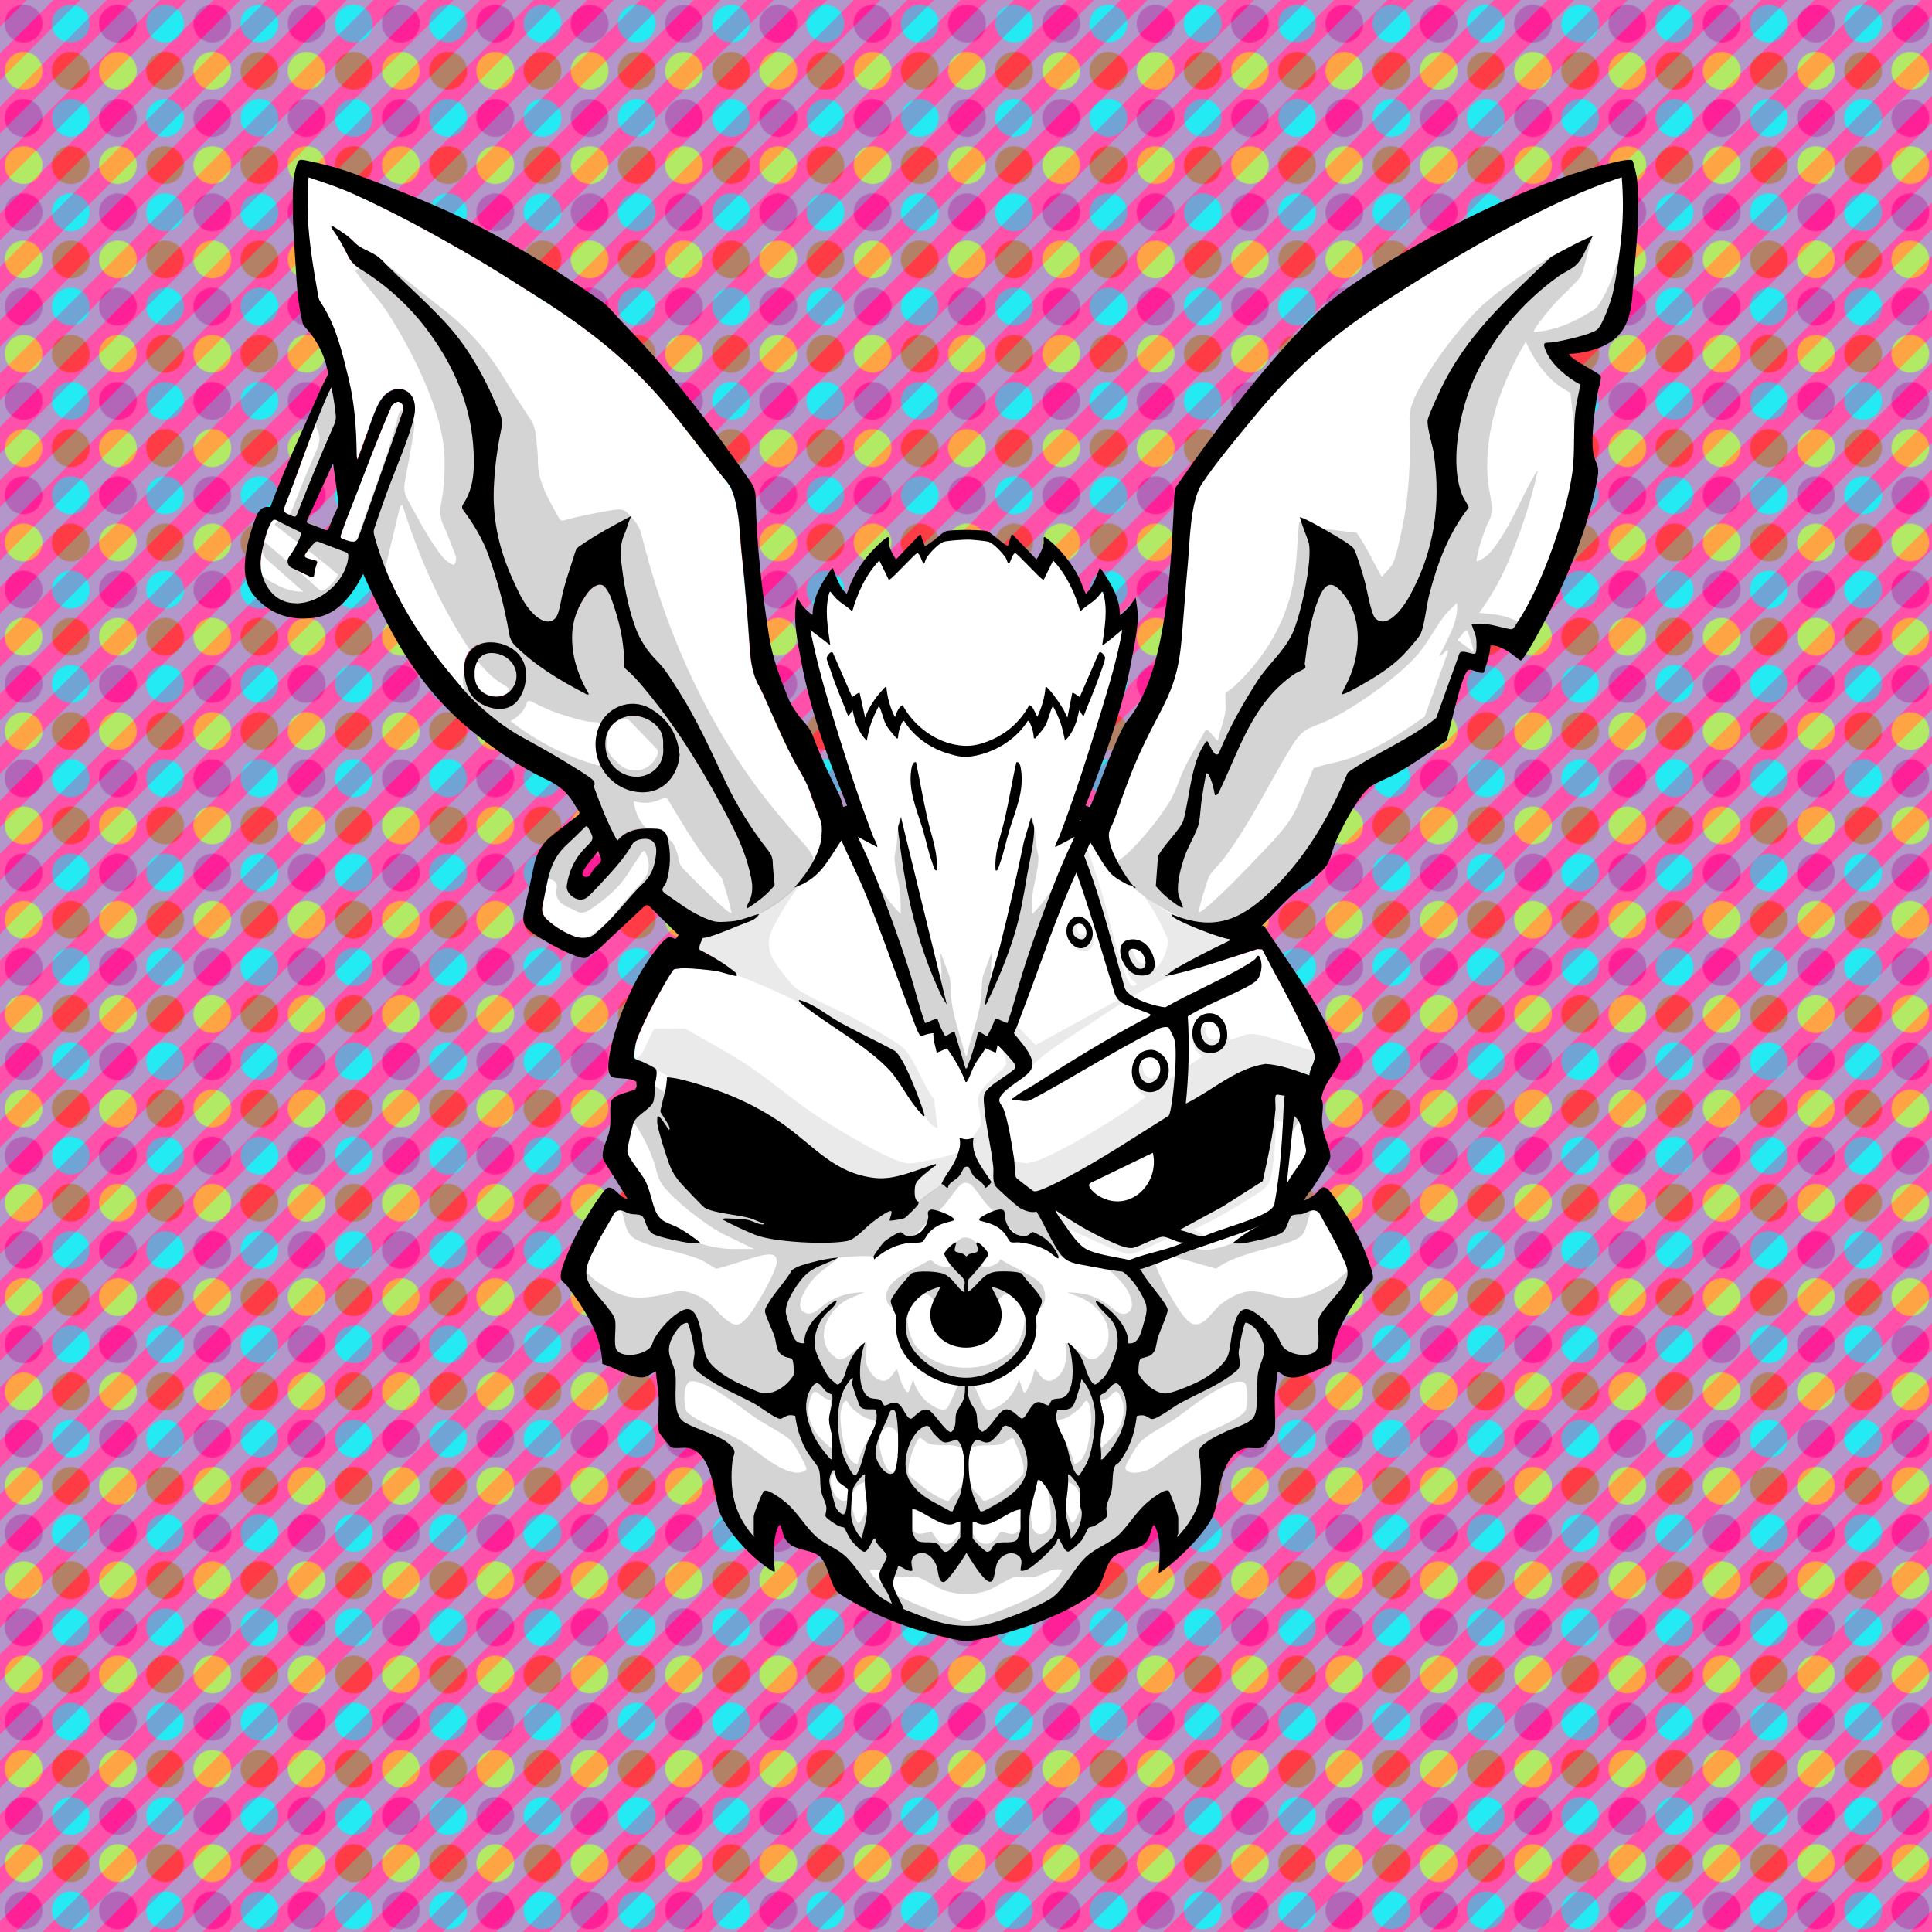 <?xml version="1.0" encoding="UTF-8"?>
<?xml-stylesheet type="text/css" href="../styles/semantic.css" ?>
<svg xmlns="http://www.w3.org/2000/svg" viewBox="0 0 2048 2048">
  <g class="trait-group" data-category="background" id="background-popart">
      <defs>
    <!-- Pop art dot pattern -->
    <pattern id="popart-dots" x="0" y="0" width="100" height="100" patternUnits="userSpaceOnUse">
      <circle cx="25" cy="25" r="20" fill="#FF1493" opacity="0.8"/>
      <circle cx="75" cy="25" r="20" fill="#00FFFF" opacity="0.8"/>
      <circle cx="25" cy="75" r="20" fill="#FFFF00" opacity="0.8"/>
      <circle cx="75" cy="75" r="20" fill="#FF4500" opacity="0.8"/>
    </pattern>
    
    <!-- Diagonal stripes pattern -->
    <pattern id="popart-stripes" x="0" y="0" width="40" height="40" patternUnits="userSpaceOnUse" patternTransform="rotate(45)">
      <rect x="0" y="0" width="20" height="40" fill="#FF1493" opacity="0.3"/>
      <rect x="20" y="0" width="20" height="40" fill="#00FFFF" opacity="0.3"/>
    </pattern>
  </defs>
  
  <!-- Base color -->
  <rect id="color-popart-bg" class="color" width="2048" height="2048" fill="#FF69B4"/>
  
  <!-- Patterns -->
  <rect id="color-popart-dots" class="color" width="2048" height="2048" fill="url(#popart-dots)"/>
  <rect id="color-popart-stripes" class="color" width="2048" height="2048" fill="url(#popart-stripes)"/>
    </g><g class="trait-group" data-category="jaw" id="jaw-OG">
      <!-- Generator: Adobe Illustrator 29.1.0, SVG Export Plug-In . SVG Version: 2.1.0 Build 142)  -->
  <defs>
    
  </defs>
  <path id="fill-jaw" class="fill" d="M1396.7,1438.7c-6.7,4.3-46.8-1.7-48.7.3l-12.2,69.8-57.2,29.3-1.4,1.6c-1.5,11.9,1.5,24.2.9,35.9-.3,4.9-1.3,15-2.3,19.7-.6,2.8-13.7,32.2-15,33.5s-16.1,8.9-16.7,8.3l-9.5-50-51,52c-7.7,5.7-20.7,9.3-27.5,15.5-14,12.7-25.2,37.4-42.1,47.9-5.4,3.3-61.3,25.7-66.7,26.3-13.8,1.7-33-3.3-47.7.2-17.7-10.3-50.1-16.2-66.1-26.9-14.3-9.6-28.3-35.6-41.4-47.6-6.7-6.1-19.9-9.6-27.5-15.4l-51-52-9.6,48.4c-.6.9-.9,1.7-2.2,1.5-.8,0-13.8-7.6-14.4-8.2-1.4-1.4-15.9-33.3-16.2-35.3l-.5-54.4-58.2-30.3-12.3-69.7c-8.1-1.2-45.1,3.9-49.5-1l-37.1-85-.5-3.4,31.5-70.6c5.3-1.6,29.1,0,31.3-6.7.8-2.3-.6-19.5-1.3-22.4-2.2-8.4-16.2-24-19.8-33.2-.7-1.7-1.2-3.1-.6-5,4.7-11.3,10.3-22.3,14.1-34,7.3-22.4,7.2-42.6,16.9-65.1,47.5-110.2,188.9-176,299.9-200.1,44.7-9.7,79.8-1.5,122.7,11.2,98,28.9,222.6,97.5,259,199,6.8,19,7,38.1,13.5,57.5,3.8,11.2,10.1,22.1,13.7,33.4,0,1.4-8.3,16.4-9.8,19.1-2.4,4.3-9.7,13.4-10.7,17.3-1.8,6.8-.6,15.6-2.3,22.5,9.9,7.9,21.3,4.2,32.4,6.5,9.6,23.9,23.5,46,31.4,70.6-9.8,26.3-22.2,51.8-33.2,77.7-1.3,3-1.7,9.3-5.1,11.4h0Z" fill="#ffffff"/>
  <path id="shading-jaw" class="shading" d="M1380.8,1185.8c-.2.4-2.1.7-2.8,1.7-8.6,10.8-16.2,26-21,39-4.2,11.4-5.1,22.7-13,32-18.8,22.4-51.8,45.5-78.3,57.7-5.4,2.5-12.5,3.7-16.7,7.8h20.5c2.7,0,5.1,1.2,7.9,1.1,18.1-.2,64.4-19.8,77.5-32.6,5.7-5.5,14.1-15.7,15-23.5,1.8,0,.7,2.4,1.5,4,3.1,5.9,15.5,5.2,21.5,6,.2,1.6-1.5.7-2.3,2.2-4.6,8.3-4.4,21.6-10.6,28.3-7.5,8.1-37.1,13.5-48.8,17.2-14.5,4.6-29.8,8.8-42,18.1l-52.8-14.8c-19.3-2.3-9.9,15.4-5.3,25.3,5.2,11.3,20.7,40,30.4,46.6,11.9,8.2,22.7-10.2,30-17,6.3-6,16.2-11.8,24.6-14.4,17.7-5.6,32.3,4.7,50.5,5.4,17.4.8,34.6-7.7,48.8-17.2,3.6-2.4,14.6-13.9,17.2-13.8,1.7,0,3.3,6.1,1.8,7.8-10.1,24.3-21.6,48-31.8,72.2-3.7,8.8-.8,14-13,15-9.3.7-15.8-1-24.2-1.8-4.8-.4-11.8,2.5-17.3-.2l-12.9,70.6-59,30.5c.4,11,2.6,23.6,2,34.5-.3,5.7-1.3,15.4-2.1,20.9-.5,3.1-13.4,31.4-15.4,33.6-3,3.2-11.6,6.2-15.5,9-.8-4.9-2.7-10.6-3-15.5-.6-11.2,2-11.3-2.7-23.2-.4-1.1-1.9-1-2.2-2-.8-2.2-.8-6.7-1.1-9.2l-2.3.2-50.2,51.8c-7.7,5.2-19.5,8.7-26.5,14.5-14.2,11.7-24.4,36.1-41.5,47.5-6.7,4.5-54.2,25.7-61.2,26.8-9.9,1.5-51.8,1.6-61.5,0-6.9-1.2-49.7-20.5-57.3-24.7-15.8-8.9-30.2-37.8-44.4-49.6-6.9-5.7-19-9.3-26.5-14.5l-51-52c-1,8.1-7.3,16-8.1,24-.6,6.2.6,14.6-.3,21.6-.2,1.7-3,1.8-2.1,4.4-.6.7-14.6-8.1-15.5-9-1.7-1.8-15-30.8-15.4-33.6-.7-4.4-.9-13-1.1-17.9-.5-12.2.6-24.4.5-36.6l-58.5-31.4-13-69.5-48.8-.2-38-86.6.9-6.2c8.2.4,11.8,8.2,18.6,12.7,25.3,16.9,38.4,19.8,68.5,13.9,17.1-3.4,19.1-7.5,37.2.4,15.9,7,19,16.2,30.6,25.4,9.6,7.6,13.6,7.9,22-1s31.8-49.1,32.1-60c.2-8.7-6.4-8.1-13.3-7.2-8.6,1.1-48.4,15.1-51,14.6-1.7-.4-12.3-7.9-16.5-9.6-20.3-8.4-48.8-11.8-67.2-20.8-14.9-7.3-11.3-20.9-17.7-33.2-.9-1.6-2.5-.6-2.3-2.2,6.3-.9,17,0,21-5.5,1-1.4.3-3.7,2-3.5,3,11.7,15.2,23.9,25.1,30.4,21.2,13.8,50.4,23.7,75.4,23.5h20.5l-34.7-16.8c-19.1-10.8-48.2-33.1-61.8-50.2-6.2-7.8-7.1-18.3-10.5-27.5-6-16.6-14.4-32-25-46,1.3-9,6.5-19.6,7.8-28.2,1.9-12.9,1.8-19.5,6.5-32.5,36.4-101.1,159.2-169,256.8-198.2,49.9-15,102.4-18.2,153.2-5.2,103.5,26.4,242.6,100.3,277.2,208.8,3.4,10.5,3,17.3,4.8,27.2.8,4.7,8.9,28.4,7.6,30.6l-.5-.2ZM1195.9,1382.1c-32.3-16.1-63.1-35.3-95.9-50.7-17.5-18.7-37.4-36.6-54.6-55.4-4.8-5.3-11.2-16-16-20-3-2.6-7.4-3-10.6-.6-4.5,3.4-12.7,16.4-17.4,21.6-16.7,18.6-36.8,35.6-53.6,54.4-32.9,15.3-64,34.2-96,51.2-.6,2.8,12.4,35,14.6,40.3,2.9,7.1,12.1,31.7,16,36.1,7.1,8,36.5,26.3,47,33,19.8,12.7,36.1,22.9,59.3,28.7,27.3,6.8,39.7,7.1,67,.6s43-16.6,65.7-31.3c10.4-6.8,35.9-22.5,43.4-30.6,4-4.4,12.7-27.4,15.6-34.4,2.1-5.1,16.8-41,15.5-42.9M728.3,1496.7c1.6,2,8.2,6.3,10.7,7.8,14.7,8.8,31.8,13.8,46.9,23.1,16.8,10.2,40.2,33.1,59.6,33.5,2.3,0,8.7-1.2,9.4-3.7s-13.6-27.6-16.4-30.3c-7.3-7.1-27.5-17.2-37.2-23.8-15.2-10.3-50.3-39.1-67.9-39.2-10.5,0-8.7,28.1-5.1,32.7h0ZM1319.7,1466.3c-5.9-5.9-24.1,4.1-30.4,7.6-16.2,8.9-31,21.4-46.2,31.8-12.7,8.7-30.1,15.7-38.6,28.4-2.2,3.4-10.8,17.7-11.4,20.7-1.1,5.3,6.2,6.5,10.3,6.3,16-.9,23.4-9.7,35.2-17.8,9.2-6.3,19.3-13.6,29-19,11.7-6.6,47.1-19.2,52.7-29.3,2.4-4.3,2.8-25.2-.7-28.6h0ZM1126,1664c-12-2.7-20.7,6.6-31.6,7.9-5.7.7-12.2-1.2-16.6-.7-7.1.8-22.9,12.1-31.2,14.9-14.8,4.9-30.2,4.7-45.1,0-8.8-2.8-23.9-14.1-31.2-14.9-4.4-.5-10.9,1.4-16.6.7-11-1.3-19.9-11-31.6-7.4,0,6.9,23.8,23.5,30,27,12.5,7.1,59.8,26.8,72.5,26.6s59.9-19.8,72.2-26.9c10.3-6,24.6-16.2,29.3-27.2h-.1Z" fill="#aaaaaa" style="opacity: 0.5" opacity="0.5"/>
  <path id="outline-jaw" d="M676,1140c5.3-3,18.5-3.6,19.1,4.5-2,7,0,18.6-3.2,24.9s-17.1,12.9-20.3,20.7c-1.1,2.6-6.2,25.4-6.5,28.5,0,1.3-.2,2.3.2,3.6,1.8,6.8,14.7,21.7,18.7,29.4,5,9.8,6.5,20.8,10.3,30.7,5.7,14.4,14.5,13.4,26.1,19.9,7.6,4.3,16,10.2,22.7,15.8-3.8,0-7.5.2-11.2-.2-8.4-1.1-30.6-5.8-38-8.9-9.8-4.2-8.9-17-13.8-20.2-2.7-1.8-8.7-1.2-12-2-6-1.4-9.7-6.6-16.7-1.3-6,11.6-13.4,22.6-19.2,34.3-7.3,15-16,27.5-6.5,43.3,5.5,9.2,23.4,26.5,26,35,2.4,7.9-2.3,28.2,2.4,33.6,7.5,8.5,28.6,4.4,35.5-3.6,2-2.4,2.5-6.3,4-9,6.3-10.9,19-25.2,30.7-30.3,12.2-5.3,16.1,11.4,18.4,20.3,3.6,14.2,1.3,26.5,12,38,6.7,7.3,18.2,14.5,27.2,18.8,4.7,2.2,21.2,9.9,25.3,10.7,12.8,2.4,25.4-6.5,32.6-16.5,2-2.8,2.8-6.3,4.7-9.3,9-14.8,16.3-6.2,25.8,1.8,11,9.2,20.9,19.8,32,29,45.8,38.3,90.7,54.1,151.4,45.3,58.2-8.4,83.7-40.7,125.7-75.3,2.2-1.8,8.8-7.7,10.8-8.2,12.1-3.2,14.2,10.5,19.7,17.8,5.7,7.4,15.3,15.6,25,16,7,.3,27.7-8.7,34.9-12.2,10.9-5.3,28.8-17.6,32.4-29.6,2.2-7.6,2.6-17.3,4.6-25.4,2.3-9,6.1-26.7,18.6-21.2,9.4,4.1,22,16.8,27.5,25.5,5.6,8.9,3.9,13.8,14.9,19.1,7.3,3.5,20.9,5,27.1-1.3,5.8-5.8.5-25.5,3-34,2.6-8.8,20.8-26.2,26.4-35.6,8.1-13.8,2.8-20.8-3-33.7-6.7-15-15.5-28.9-23.1-43.4-6.9-5.2-11.2-.2-17.5,1.5-3,.8-8.4,0-11.2,1.8s-5.1,12.8-8.6,16.4c-2.4,2.4-6.7,4-9.9,5.1-7.8,2.7-25.9,6.9-34.1,7.9-3.4.4-7,0-10.4,0,6.2-5.6,14.7-11.2,22.1-15.4,10.5-5.9,20.2-6.1,25.7-18.3,4.2-9.5,5.8-20.9,10.4-30.6,4.3-9,17.4-23.9,19.4-31.6.4-1.7.5-2.5.2-4.2-.6-4.5-5.3-24.5-6.9-28.2-3.4-7.8-19.2-16-20.8-22.2-.9-3.4-2.7-24.1-1.6-26.4,2.2-4.5,13.6-3.5,17.5-1,.8,2.8,2.9,13.6,4.2,14.8,4,3.5,21.3,4.8,24.5,11,2.5,4.8,0,15.5.2,21.8,0,2.9.8,7.8,1.3,10.7,1.5,8.6,9.7,23.3,7,30.5-2.3,5.9-12.8,22-16.8,28.2-3.3,5.1-7.9,9.5-10.4,15.1.7.7,9.7-4.6,10.9-5.6,5.4-4.1,7.6-12.1,14.6-5.5,4.7,4.4,13.6,18.5,17.5,24.5,10.1,15.9,19.6,34.4,25.7,52.3,1.6,4.7,5.8,14.8,3.7,19.2-.7,1.6-9.2,9.8-11.3,12.7-16.3,21.9-31.2,47.4-32.7,75.3-.8,1.3-2.2,1.8-3.5,2.5-5.7,2.8-27.3,11.7-32.6,12.4-3,.4-6.5.3-9.5-.3-4.5-.9-7-4.1-10.9-5.6-1.1,9.1-2.6,18.4-3,27.5-.4,7.8,1.5,32.2-.6,37.4-.4,1.1-11.8,14.9-12.7,15.3-3.8,1.8-11.7.3-16.3.7-13.5,1.3-21.2,15.2-25.2,26.8-4.6,13.3-5.2,27.9-9.2,40.8-5.8,19.3-37.7,50-54.2,61.8-.9.6-4.2,3.4-4.9,2.6,1-15.3,2.8-31.2-2.6-46-.3-.9-1.8-5.7-3.4-4-.6.6-3.5,12.5-6.2,16.3-8.3,11.9-29.2,7.9-37.8,19.2-9.5,12.3-7.6,28.7-22.1,38.9-32,22.4-79.6,38.4-117.7,46.3-12.4,2.6-16.8,2.3-29-.4-35-7.6-67.9-18.6-99.2-35.8-5.1-2.8-20.9-11.4-23.8-15.2-6.2-8-8.6-25.8-15.6-34.4-9.6-11.7-30.7-5.5-39.2-21.8-1.5-2.8-3.8-12.7-4.3-13.2-1.8-1.8-3.8,4.8-4,5.4-4.5,13.8-3.1,29.3-2,43.5-1.7,1.8-16.8-10.7-19-12.5-15.1-12.7-36.9-37.3-41.5-56.5s-7.6-59.5-33-62c-4.4-.4-13.1,1-16.5-.5-.9-.4-12.1-14.4-12.5-15.5-2.6-7.5-.2-27.3-.6-36.4s-2.3-19.1-3-28.5c-.4-.5-9.5,5.3-11.7,5.8-13.3,2.8-32.2-10.6-45.1-13.9-.7-27.4-14.8-51.6-30.3-73.2-2.2-3.1-4.5-6.2-6.8-9.2-4.1-5.2-7.9-4.8-6.9-12.9,1.3-10.6,13.1-35.4,18.4-45.6,3.6-6.8,26.1-44.2,31.2-45.8,7.3-2.2,13.1,11.5,21.3,11.8l-25.5-40.9c-4-9.3,4.3-21.7,6.2-31.8s.2-19.2,1.3-28.7,18.5-11,25.8-14.7c2.6-2.8,1-6.8,1.5-9,.4-1.9,1.3-3.7,1.8-5.8h-.5ZM799,1627.5v-20c0-3.1,8.8-25.7,11-27,4.3-2.7,20.4,9.8,24,13,12,10.5,20.7,26.3,32,36,8.5,7.4,21.1,12,29.5,19.5,10.9,9.6,20.1,26.5,30.5,37.5,11,11.7,29.8,18.4,44.7,24.3,25.1,9.9,38.9,14.1,66.8,12.3,16.1-1,62.3-19.4,76.4-28.6,13.7-8.9,25-32.9,37.6-44.4,9.3-8.6,24.5-14.2,33.6-22.4,10.1-9.2,18.3-23.6,29.4-33.6,3.6-3.3,19.9-16.8,24.4-13.8.8.6,6.9,16.7,7.6,18.9.5,1.7,2.5,8.4,2.5,9.5v17c0,.6-1.6,2-1,3.5,10.4-10.7,20.8-25.9,23.6-40.9,2.4-12.9,1.4-27.4.4-40.5-.3-4-2.6-6.9-.8-10.8,3.7-8.5,20.8-15.9,29.2-19.9s24.7-7.7,29.1-15.9c4.6-8.5,2.6-32.2,3.7-43.3,1-10.3,7.7-19.4,6.9-29.1-.6-6.6-5.4-16.3-10-21-1.5-1.5-8.2-6.7-10-5.5-1.8,1.3-7.1,27.7-7.1,31.5,0,7.3,4.4,13.6-2.4,19.5-17.3,15-41.2,23.8-61.1,34.9-5.5,3.1-23.5,16.8-28.6,16-2.7-.4-5.4-3.6-9.2-3.9-11.7-.8-14.9,8.5-22,15-16.4,14.9-41.2,22.8-63,25-69.3,7-135.6,7.1-205,0-22-2.2-45.8-9.7-62.5-24.5-7.2-6.4-10.9-16.4-22.5-15.6-3.7.2-7.5,4-9.8,3.8-5.4-.5-21.2-12.7-27-15.9-13.4-7.4-27.8-13.2-41-21-4.6-2.7-22.9-14-23.7-18.3-1-5.2,1.1-10.4,1.1-15s-5.6-31.3-7.6-31.5c-7.7-.9-16.7,15.1-18.5,21.5-4.1,14,4.6,20.6,5.9,34.2,1.4,13.7-4.1,40.6,8.8,49.2s39.9,13.7,50.8,26.2c5.6,6.4,1.4,8.6.7,15.6-3.2,29.7,1.3,54.7,20.9,77.8.5.6,3.9,4,2,1l-.3-.3Z" class="outline" fill="#000000"/>
    </g><g class="trait-group" data-category="mouth" id="mouth-cracked scrappy">
      <path id="fill-muzzle-1" fill="#ffffff" d="M1038 1292s-.4 1.7.7 2c10.3 2.8 18 4.3 25.8 13 1.9 2.2 4.9 8.8 6.5 9.5 2.6 1.2 6.6 0 9.5.5 11.4 1.5 21.2 3.7 31.2 9.8 2.1 1.3 9.2 7.8 10.2 7.1.3-.3 0-1.7 0-1.9 2.4-1.8 32.7.6 38 1 5.2 4.2 13.2 5.5 19.2 8.3 13.7 6.4 22.5 16.1 29.9 29.1 8.4 14.6 7.7 17.8 3.1 33.4-2.5 8.5-4.8 21.8-16.3 20.2 1.5-15.5-14.8-32.4-26.5-41-3.2-2.4-11.3-7.2-6 0 10.7 14.6 20.5 15 21.5 37.5.5 10.4-8.3 32.8-15.4 40.5-.6.7-7.1 6.3-7.6 6.5-3 1.6-6.8-6.1-7.8-8.2-3.7-7.7-4.8-15.6-9.7-23.3-1.1-1.7-10.8-13.7-12.4-12.1 5.6 13 9 46.2-2.5 56-4.4 3.7-9.4 1.9-13.3 3.7-2.8 1.3-3.1 5.8-4.8 6.2-.9.2-7.2-3.2-9.4-3.5-9.3-1.3-13.1 17-18.7 17.4-2.5.2-10.7-11.9-18.4-9.4-6.8 2.2-15.3 20.6-23.6 23.5-7.3-4.5-4.2-14-6.6-21.1-1.2-3.5-4.2-6.7-5.8-10.2-5.4-12.7-2.8-19.9-.2-32.2.7-3.3-.2-6.3 1.2-9.8.4-1 6-11.5 6.6-12.4 3.7-5.4 19.2-12.4 22.7-3.8.9 2.2 0 8.7 2.2 7.7 5.1-4.9 10.2-9.9 15.5-14.5 10.2-8.9 12.8-8.2 19.5-21.5 1.9-3.8 8.1-17.3 8.2-20.7.2-6.3-17.9-22.6-21-29-3.6-2.9-22.1-2.8-27.2-2.3-14.1 1.5-18 12.2-27.5 19.5-1 .8-1.3 1.9-3 1.5l.8-12.7c7.6-8.2 14.9-16.6 21.1-26 .7-3.3-8.6-12.4-11.3-13.2-3.6-1 .5 5.5.5 6.6.4 5.2-5.9 4.1-9.3 5.6-1.2.5-3 2.7-3.2 2.7s-2-2.2-3.2-2.7c-8-3.5-11.7.6-7.3-12.2-1.6-1.7-12.5 9.1-12.9 11.7-.2 1.6 3.6 7.8 4.8 9.5 1.5 2 5 5.9 7 8.3 3.2 3.9 9.7 7.7 9.9 13.1 0 1.6-.8 3.1-.8 4.8s2.6 8.1-2.5 3.6c-6.2-5.3-10.1-13.6-18.5-17.5-6.8-3.1-28.3-4.1-34.7-.8-.8.4-9.9 11.1-11.2 12.8-2.4 3-10.9 13.7-10.8 16.8.2 5.1 11.2 27.9 14.7 32.2 2.8 3.4 10.2 7.7 14 11 5 4.3 9.7 9.1 14.5 13.5 2.2.9 1.5-5.2 2-7 2.4-9.9 19.2-2.4 23 3.1.7.9 6.6 13.1 6.9 14.1 2.9 11 5.6 26.6 1.9 37.5-1.7 4.9-6.8 10.4-7.8 15.2-1.4 6.6 1 13.6-5 19-5.3 1.2-18.8-21.7-24.4-23.5-8.2-2.6-15.9 9.6-18.4 9.4-5.3-.4-8.7-14-13.9-16.1-6.9-2.8-11.5 2.7-14.1 2.1-1.8-.4-2-4.8-4.8-6.1-4.5-2-9.6.3-14.3-4.7-10.9-11.5-6.5-42.2-1.5-56.1-9.1 6.7-14.1 14.8-18.5 25-1.6 3.6-2 7.5-3.7 11.3-1 2.1-4.9 9.8-7.8 8.2-.4-.2-6.9-5.8-7.5-6.5-4-4.2-13.8-24.3-15-30-2.8-12.9 1.4-26.5 9.5-36.5 4.1-5.1 11.3-9 13-15.5-2.4-2.4-22.3 17.4-24.4 20.1-5.4 6.8-11 15.9-9.6 24.9-4.7.2-8.1-.7-10.8-4.7-1.8-2.7-8.8-24.3-9.2-27.8-1.1-10.9 10.9-28.8 18-37 10.5-12.2 24.5-14.2 38-21.5 12.5-.8 24.5-2.3 37-1 0 0 .7 2.1.5 3 9.5-8.2 20.6-14.8 33.1-16.9 4.7-.8 14.8-.4 18.1-1.8 1.6-.7 5.2-7.7 7.2-9.9 8-8.4 15.2-9.7 25.4-12.5 1.1-.3.6-1.9.7-2 1.1-.7 25.9-.7 27 0Z" class="fill" data-original-prefix="fill"/><path id="fill-teeth16" fill="#ffffff" d="M995.3 1525.7c11 9.5 17.2-6.6 23.2 6.3 6.5 14.1 3.7 38.4-1 52.9-.7 2.1-7.1 16.9-8 17.1-1.2.3-3-.4-4.2-.9-12-5.1-31.7-18.1-39.1-28.9-10.6-15.5-6.4-42.9 6.8-55.8 1.3-1.3 9.1-5.6 10.4-5.3 1.5.3 9.4 12.3 12 14.5h-.1Z" class="fill" data-original-prefix="fill"/><path id="fill-teeth15" fill="#ffffff" d="M1039.1 1601.9c-.8-.5-7.5-16.1-8.1-18.4-4.1-13.8-6.5-36.9-1.3-50.3 4.6-12 8.1-4.3 15.8-4.2 9.5.2 17.3-18.2 20.8-17.9 1.2 0 8.5 4.2 9.7 5.3 6.3 6.2 12.2 22.3 13 31 2.4 28-20.3 39.6-41.3 50.7-2 1.1-5.7 5.5-8.6 3.7Z" class="fill" data-original-prefix="fill"/><path id="fill-teeth14" fill="#ffffff" d="M904 1461c0 2.2-1.1 3.8-.8 6.2.2 1.8 7.1 22 8 23.1 3.9 5.1 11.2 3.2 16.7 3.8 4.9 13.5-4.2 23.8-8.6 35.6-2 5.3-8.7 33.1-12.8 34.2-1.8.5-6.8-9.1-8.3-10.7-10.3-23.9-15.3-58.4-2.6-82.2.6-1.2 7.1-11.6 8.4-10.1Z" class="fill" data-original-prefix="fill"/><path id="fill-teeth13" fill="#ffffff" d="M1144 1564c-2.1 1.4-6.1-7.1-6.8-8.7-3.2-7.9-4.4-17.4-7.5-25.5-4.3-11.6-13.6-22-8.6-35.6 4.8-.6 12.3 1.2 15.9-2.9 1.3-1.5 8.1-20.6 8.6-23.2.3-1.8-1.4-7 .9-6 6 2.7 13.7 26 14.4 32.6 1.4 13.9-2.9 45-9.3 57.4-.8 1.5-7 11.6-7.6 11.9" class="fill" data-original-prefix="fill"/><path id="fill-teeth12" fill="#ffffff" d="M1093.1 1644.9c-2.9-1.8-2.4-28.5-2.1-33.4.7-10.5 5.2-31.2 8.9-41.1 1.1-2.8 2.4-1.4 4.2 0 12.2 9.6 21.1 44.8 12.8 57.9-1.9 3-15.6 14.9-18.9 16.1-1.3.5-3.8 1.1-4.8.4Z" class="fill" data-original-prefix="fill"/><path id="fill-teeth11" fill="#ffffff" d="M949 1569c5.5 22 11.1 44.4 9 67.5-.5 5.2-.9 10.3-7 8-3.4-1.3-17.5-13.4-19.5-16.5-5.8-9.2-1.4-31.3 2.7-41.2 1.2-2.9 11.3-21 14.8-17.7Z" class="fill" data-original-prefix="fill"/><path id="fill-teeth10" fill="#ffffff" d="M881.7 1478.3c3.1 2.8-2.7 21-2.8 26.2 0 5.9 2.6 12.4 3.1 18 .2 2.1.7 24.5-.5 24.5-1.5.2-2.1-1.1-2.9-2.1-15.6-18.9-34.8-51.8-17.4-75.3 6.5-8.8 10.5 2.1 14.9 5.8 1.8 1.5 4.9 2.1 5.7 2.8Z" class="fill" data-original-prefix="fill"/><path id="fill-teeth9" fill="#ffffff" d="M1185.7 1467.3c1.9 1.6 7.8 13.7 8.2 16.2 3.2 20.7-9.8 47.3-23.9 61.9-.9 1-1.3 1.9-3 1.5.5-8-.7-16.6 0-24.5.4-5.4 3.1-12.3 3.1-18s-6.1-23.4-2.8-26.2c.6-.6 2.5-.6 3.8-1.7 3.4-3 10-13.1 14.7-9.3Z" class="fill" data-original-prefix="fill"/><path id="fill-teeth8" fill="#ffffff" d="M1018 1613v16.5c0 .9-10.8 13.2-11.9 14.1-6.3 4.8-8-2.6-10.6-5.5-5.5-6-17.9-.4-24.4-5.6-1.2-.9-4.1-8.8-4.1-9.9v-22.5c12.9 1.7 28.3 17.5 41.4 15.9 3.5-.4 6.1-3 9.6-2.9Z" class="fill" data-original-prefix="fill"/><path id="fill-teeth7" fill="#ffffff" d="M1031 1613c6.3 1.3 9.1 4 16.1 2.6 10.6-2.2 24.3-14.8 33.4-15.6 2-.2 1.4 0 1.2 1.3-.8 6.5 2.4 27.5-4.4 31.6-7 4.2-18.8-.3-23.4 4.6-2.1 2.2-3.6 8-8.4 7.6-1 0-14.6-13.5-14.6-14.6V1613z" class="fill" data-original-prefix="fill"/><path id="fill-teeth6" fill="#ffffff" d="M1102.5 1494c3.3-.8 4.5 6.9 5.3 8.7 5.6 12.1 13 24.8 13.3 38.8.2 9-16 29.8-21.3 16.2-4-10.4-4.1-44.8-1.1-55.5.4-1.6 2.4-7.9 3.8-8.2" class="fill" data-original-prefix="fill"/><path id="fill-teeth5" fill="#ffffff" d="M937.3 1559.7c-1.9-1.6-7.8-10.5-8.5-13-3.6-12.1 6-31.3 11.4-42 1.6-3.1 3.3-14.7 8-7.4 5.5 8.5 4.3 41.5 2.7 52.1-1.2 7.7-3.6 18.7-13.6 10.3" class="fill" data-original-prefix="fill"/><path id="fill-teeth4" fill="#ffffff" d="M917 1563c-1.8 13.4 2.9 27.5 2 40.5-.6 9-4.4 18.4-5.5 27.5-6.2-6-10.5-16.1-11.4-24.6-.5-5.2.7-24.7 2.4-29.3.6-1.6 10.5-16.2 12.4-14.1Z" class="fill" data-original-prefix="fill"/><path id="fill-teeth3" fill="#ffffff" d="M1135 1631c-.4-8.9-4.4-17.8-5.1-26.5-1-13.8 3.7-27.6 2-41.5 2.2-2.4 11.9 13 12.5 15 2 6.6 2.6 27.4 1.2 34.3-1.3 6.3-5.5 14.9-10.8 18.7z" class="fill" data-original-prefix="fill"/><path id="fill-teeth2" fill="#ffffff" d="M1154.1 1604.9c-3.4-2-5.1-22.3-3.9-26.2.8-2.6 8.9-5.2 10.2-8.8l5.1-10.9c3.8 3.4 5.1 7.2 4.3 12.2-.7 4.2-5.4 22.7-6.9 26.2-.9 2.2-6.1 9-8.8 7.5" class="fill" data-original-prefix="fill"/><path id="fill-teeth1" fill="#ffffff" d="M885 1559c-.3 3.7 1.7 9.4 4 12.2s9.5 5.2 10 8.3c-2 8.4 1.6 19.2-5.7 25.4-3.6-1.1-6-4-7.4-7.4s-6.5-23.6-6.9-27.1c-.5-4.2 1.2-10.6 5.9-11.4z" class="fill" data-original-prefix="fill"/><path id="shading-mouth2" fill="#aaaaaa" d="M918 1443.5c.8 5.3 5.6 13.8 10.1 16.9 11.5 8.3 16.2-.3 22.4-9.4 2.5 5.4 3.4 11.5 6 17 1.4 2.8 5.7 12 7.5 5.5l4-11.5c1.6 7.5 6.3 15.4 11.5 21 4.3 4.7 18.8 15.4 24.6 9.6 2-2.1 8.3-17.9 10.8-22.2 1.2-2.2 7.8-13.8 9.7-13.3 1 .2 8.5 13.2 9.7 15.3 2.4 4.5 7.3 17.7 9.8 20.2 3.8 3.8 10.5.4 14.4-1.8 10.5-5.9 18.5-17.2 21.7-28.8l4.2 12.3c.3 1.2 1.9 2.4 2.8 1.7.6-.4 5.8-11.3 6.5-13 .8-2 2.8-12 4-12 6.8 10.7 12.9 18.4 24.5 7.5 8.6-8 9.3-23.8 7-34.5 3.5-3.1 21.1 16.1 26.6 16.9 9.1 1.4 17.6-11.8 19-19.9 3.5-20.5-12.9-39.2-30.9-46.2l-12.7-4.8c15.4 0 28.2 2.9 41.1 11.4 4.8 3.1 12.2 10.9 17.6 11.4 6.2.6 10.1-4.1 10-10-.4-19.3-25.8-38.1-39.7-48.8 15.4 2.4 34.6 11.8 45 23.5 7.8 8.8 19.1 25.1 19.1 37s-6.4 28.5-9.2 32.8c-3.3 5.3-11.7 5.4-13.4 10.6-.9 8.1-2.1 16.4-2.5 24.5-1.5 29 1.4 45.2-10.8 73.2-3.6 8.2-12.7 20.4-14.9 27.1-4.2 12.8-.7 26.4-9.1 38.9-3.2 4.8-8.4 6.7-11.2 10.8-1.7 2.5-2.4 6.1-4.2 8.8-4.5 6.7-14.6 23-21.6 8.9-1.6-3.3-1.3-12.9-6.7-6.2-1.4 1.7-1.9 4.4-3.5 6.5-3.7 4.7-17.7 19.6-23.5 19.5-2.2 0-4.5-4.1-6.6-5.4-7.9-5-21.1-6.3-29.2-1.4-7.3 4.4-9.5 13.6-18.1 6.8s-6.4-10.8-20.1-9c-5.6.7-11.4 12.6-16.9 12.1-2.8-.2-11.4-11.1-18.5-12.6-6.3-1.3-17.5.7-23 4.2-2.6 1.7-4.1 5.6-7.5 5.4-5.7-.3-19.8-15.8-23.6-20.5-1.2-1.5-4.4-10.6-7.1-6.9-2.5 3.4-.6 9.9-7.2 12.7-7 3-14.9-11.2-18.1-16.4-1.2-1.8-1.2-4.3-2.6-6.4-2-3-6.8-5.4-9.5-8.5-10.4-11.9-6.7-27.7-10.7-41.3-.8-2.6-5.6-8.5-7.3-11.7-18.4-35.7-16.4-45.6-18.4-84.6-.4-7.7-.6-20.7-2.2-27.8-1.5-6.2-11.1-6.1-14.2-11.8-3.4-6.1-9.3-29.6-8.6-36.4 1.2-10.3 16.2-31.2 24-38 10.5-9.2 26.2-16.5 40-18.5l-21.5 17c-7.2 6.4-26.8 32-14.8 39.9 9 5.9 16.7-4.5 23.7-9.1 12.7-8.4 25.3-11.8 40.7-11.8l-17.3 7.2c-18 9.4-33.1 32.7-22.1 52.8 1.7 3.1 8.6 10.4 12 11.1 9.1 1.7 20.7-15.4 29.5-18 .6 6.4-.9 14.3 0 20.5zm-37.1 40.6c-12.3-.5-17.1-20.2-22.8 1.5-3.4 13 1.2 26.4 9.4 36.5 1.5 1.8 12.7 13.1 13.9 12.9.8 0 2.5-2.3 2.8-3.2 2.9-7.1-3.2-12.2-4.2-19.2-1.5-9.8 0-18.7.9-28.4Zm301.8-8.9c-3.2.8-6.3 6-8.8 7.3-2.1 1.1-7.2 1-7.8 3.2-.5 1.7 3 10.8 2.9 14.8 0 3-1.5 13.9-2.2 16.8-.9 3.6-3.9 5.7-3.9 10.2s1.4 7.1 3.7 7.4c1.9.3 15-14.4 16.8-17 5.7-8.5 9-18.8 7.3-29.2-.5-3-4.4-14.5-8-13.6Zm-284.8 10c-4-2.3-6.5 9.9-6.8 12.5-1.2 10.5 3 38 8.7 47.1 1.9 3 5.4 6.9 9.2 7.3 3.7-15.6 12.6-29.2 21-42.5-2.3-.4-1.7-2.9-2.7-3.5-1.5-.9-7-1.9-9.7-3.1-4.7-2.2-12-7.7-15.6-11.4-1.2-1.2-3.8-6.2-4.2-6.3ZM1139 1552c8.3-2 11.9-12.2 13.9-19.6 3.1-12.1 6.1-33.4 1.1-44.8-3-6.9-5.8 1.7-8.3 4.1-3.9 3.8-11 9.3-16 11.6-2.5 1.1-7.8 1.8-9.1 2.7-.7.5-.5 1.8-1 2.7-.3.4-1.7.4-1.6.9 0 1 7.9 12.3 9.2 14.8 4.8 8.8 9.1 18 11.8 27.7Zm-197.7 5.7c8.1 8.1 9.5 0 10.5-7.3.8-5.6 2.7-20.6 1.7-25.4-3.6-17.2-21.3-15.9-21.6 3.6 0 6.8 4.6 24.3 9.4 29.2Zm161.5-44.5c-5 1.3-8.5 9.3-8.8 14.2-.2 4 2.4 28.5 3.8 31.3 2.5 5 7.5 0 9.8-2.7 6.8-8.3 11.6-30.7 4.5-39.5-2.7-3.3-4.8-4.4-9.2-3.3zM1023 1544c-.7-.7-.8-7-5.1-9.4-8.9-5-21.8-.8-32-4-10.4-3.3-9.4-13.1-16.1 1.8-2.9 6.4-9.1 24.4-6.3 30.7 1.1 2.4 17.8 15.6 21.2 17.8s18.2 11.7 21.1 10c3.1-5.6 9.3-9.5 12.6-14.9 1.8-2.8 4.1-11.5 4.6-11.9 1.6-1.7 1.7.5 2.1 1.4 1.6 3.6 2.1 6.8 4.5 10.5 3.3 5.2 9.2 9.3 12.4 14.6 3.1 1.9 15.5-5.9 18.9-8.1 4.5-2.9 22.9-17 23.9-21.1 2.2-9.7-6.6-28.3-10.9-37.2-4.9 1-7.8 5.2-12.7 6.7-9.2 2.8-28.2-1.6-33.7 6.3-.9 1.2-2.6 8.9-4.5 7zm-136 18c-.7-.6-3.5 0-4.5.9-6 6.2 2.4 31.6 14.6 27.6 4-1.3 3.8-9.4 2.8-12.9-1.1-3.9-7.2-4.1-9.8-7.2-2.1-2.5-2.7-8.2-3-8.5Zm274.1 0c-.3.3-.9 6-3 8.5-2.6 3.1-8.7 3.3-9.8 7.2-1 3.4-1.2 11.6 2.8 12.9 13.4 4.4 20.2-24.5 14.1-28.1-.9-.5-3.5-.9-4-.4Zm-216.4 7.2c-1.5.4-5.1 4.6-6 6.1-3.4 5.6-5.6 32.3-4.8 39.3 1.3 10.9 15.2 18 19.5 3.5 1.7-5.6 2.6-21.4 2.5-27.6 0-1.1-5.8-19.7-6.5-20.5-1.2-1.4-3.2-1.3-4.8-.8Zm153.3-.1c.2 6.6-5.4 14.7-6 20.6-.5 4.5 1 25.3 2.4 29.4 4.2 12.1 16.9 7.3 19.1-2.9 1.1-5.2 0-16.8-.6-22.6-1-9.7-1.7-25.5-14.9-24.5m-180 1.9c-20.5 3.8-17 28.7-9 43 4 2.9 10.4-17 10.7-19.8.9-7.5-2.9-15.5-1.8-23.2Zm218 43c2.5 1.8 7.2-9.1 7.7-10.8 3.9-12.8 1.6-30.1-13.7-32.2.5 7.4-2.8 16.2-1.9 23.4.3 2.7 6.4 18.5 7.9 19.6m-148.2 10.2c1.4.8 4.8 8.6 9.5 11 11.1 5.8 20.2-6.4 20.7-16.7.8-13.7-7.2-7.7-16.5-8.6-8.4-.8-15-4.8-21.8-9.2-5.5-3.5-13.6-14.6-14.7-1.4-.5 5.1 1.4 7.5 1.8 11.2s-2 5.9.5 10.7c4.8 9.3 18 1.3 20.7 2.8zm93.1-31.1c-2.1-1.5-19.7 12.7-23.9 14.4-2.3 1-7.9 2.3-10.5 2.5-10.5.9-18.8-5.4-16.4 11.4 1 7.3 7.9 15.8 16 15.1 9.4-.8 11.9-11.6 14.6-12.4 4-1.3 12.3 5.7 18.9-1.1 4.3-4.4 1.3-8.4 1.5-12.5 0-2.3 1.9-4.8 2-8.1 0-1.9-.8-8.5-2.2-9.4Z" class="outline shading" data-original-prefix="shading" opacity="0.5" style="opacity: 0.5"/><path id="shading-mouth1" fill="#aaaaaa" d="M1041 1343c6.1.5 12.7-1 17.5-5 1.5-1.3.9-3.7 2.8-2.9 10.1 7.9 37.9 17.4 43.8 28.2 3.6 6.5 4.6 17.5-1.8 22.6-5.6 4.5-20.8 10.8-28 15-4.9 2.8-9.7 6.6-14.7 9.3-7.4 4.1-25.5 14.5-32.6 16.4-2.9.8-5.2.8-8.1 0-14.5-3.8-42.2-22.5-56.3-30.7-6.2-3.6-21.2-9.1-23.2-15.8-5.5-18.4 15.7-28.3 28.7-35.4 2.3-1.2 15.5-8.6 16.5-8.7 2.9-.3 4.2 2.9 6.7 4.2 4.2 2.3 10 3.2 14.7 2.8-.3-5.1-3.3-11.3-1.8-16.3.5-1.6 12.5-13.9 14.5-14.4 3.9-1 8.2-.3 11.6 1.9 1 .7 10.8 11.1 11.2 11.8 2.1 5-1.2 11.8-1.5 17" class="outline shading" data-original-prefix="shading" opacity="0.5" style="opacity: 0.5"/><path id="outline-mouth3" fill="#000000" d="M889 1333c-13.5 7.3-27.4 9.4-38 21.5-7.1 8.2-19.1 26.1-18 37 .3 3.5 7.3 25.1 9.2 27.8 2.7 4 6.1 4.9 10.8 4.7-1.4-9 4.2-18.1 9.6-24.9 2.1-2.6 22-22.5 24.4-20.1-1.7 6.5-8.8 10.4-13 15.5-8.1 10-12.3 23.6-9.5 36.5 1.2 5.7 11 25.8 15 30 .7.7 7.1 6.3 7.5 6.5 3 1.5 6.9-6.1 7.8-8.2 1.7-3.8 2.1-7.7 3.7-11.3 4.4-10.2 9.4-18.4 18.5-25-5.1 13.9-9.5 44.6 1.5 56.1 4.8 5 9.9 2.7 14.3 4.7 2.8 1.3 3 5.7 4.8 6.1 2.6.6 7.2-4.9 14.1-2.1 5.2 2.1 8.6 15.6 13.9 16.1 2.5.2 10.2-12 18.4-9.4 5.6 1.8 19.1 24.8 24.4 23.5 6.1-5.4 3.7-12.4 5-19 1-4.8 6.1-10.3 7.8-15.2 3.7-10.9 1-26.5-1.9-37.5-.3-1.1-6.2-13.2-6.9-14.1-3.8-5.5-20.6-13-23-3.1-.4 1.8.2 7.9-2 7-4.8-4.4-9.5-9.2-14.5-13.5-3.8-3.3-11.2-7.6-14-11-3.5-4.3-14.5-27.1-14.7-32.2 0-3.1 8.4-13.8 10.8-16.8 1.4-1.7 10.5-12.5 11.2-12.8 6.4-3.2 28-2.3 34.7.8 8.4 3.8 12.4 12.1 18.5 17.5 5.2 4.5 2.5-1.7 2.5-3.6s.9-3.2.8-4.8c-.2-5.4-6.7-9.2-9.9-13.1-2-2.4-5.5-6.3-7-8.3-1.2-1.7-5.1-7.9-4.8-9.5.4-2.6 11.3-13.4 12.9-11.7-4.4 12.8-.7 8.7 7.3 12.2 1.2.5 3 2.7 3.2 2.7s2-2.2 3.2-2.7c3.4-1.5 9.7-.4 9.3-5.6 0-1.1-4.1-7.6-.5-6.6 2.8.8 12.1 10 11.3 13.2-6.2 9.4-13.5 17.8-21.1 26l-.8 12.7c1.7.4 2-.7 3-1.5 9.5-7.3 13.4-18 27.5-19.5 5.1-.6 23.6-.6 27.2 2.3 3.2 6.4 21.2 22.7 21 29 0 3.4-6.3 16.9-8.2 20.7-6.8 13.3-9.3 12.6-19.5 21.5-5.3 4.6-10.4 9.6-15.5 14.5-2.2.9-1.4-5.6-2.2-7.7-3.4-8.6-19-1.6-22.7 3.8-.6.9-6.2 11.4-6.6 12.4-1.3 3.6-.5 6.5-1.2 9.8-2.6 12.3-5.2 19.6.2 32.2 1.5 3.5 4.6 6.8 5.8 10.2 2.4 7.1-.8 16.6 6.6 21.1 8.3-2.8 16.9-21.3 23.6-23.5 7.7-2.4 15.9 9.6 18.4 9.4 5.6-.5 9.4-18.8 18.7-17.4 2.2.3 8.4 3.7 9.4 3.5 1.7-.4 2-4.9 4.8-6.2 3.9-1.8 8.9 0 13.3-3.7 11.5-9.9 8.1-43 2.5-56 1.6-1.6 11.3 10.4 12.4 12.1 4.9 7.6 6.1 15.6 9.7 23.3 1 2.1 4.8 9.8 7.8 8.2.4-.2 6.9-5.8 7.6-6.5 7.1-7.7 15.9-30.1 15.4-40.5-1-22.4-10.8-22.9-21.5-37.5-5.3-7.2 2.8-2.4 6 0 11.8 8.6 28 25.5 26.5 41 11.4 1.6 13.7-11.7 16.3-20.2 4.6-15.6 5.3-18.8-3.1-33.4-7.4-13-16.3-22.7-29.9-29.1-6-2.8-14.1-4.1-19.2-8.3 9.3.7 19.7 2.8 29.2 5.3 7.4 1.9 14.4 3.9 20.7 8.3 3.2 9.3 27.6 34.6 28 42 .2 3.9-8.4 23-10.2 28.7-2.4 7.4-1.3 15.8-9 20-2.1 1.1-8.8 2.4-9.5 3-3.6 3.6-1.9 26-2.2 32.3-1.2 29.7-2.2 52.7-20.5 77.5-.9 1.2-2.6 1.5-3.6 2.7-4.3 5.6-2.8 18.6-4.3 26.5-1.1 6-5 13.1-5.6 18.4-.4 3.6 1.4 7.3.2 10.1-1 2.4-9.9 8-12.6 9.5-2.2 1.2-5.7 1.5-6.5 2-.6.4-5.4 10.9-7.2 13.3-2.1 2.7-11.1 11.3-14 12.1-4.1 1.2-7.9-10.3-9.9-13s-2.3 2.3-3.6 4.3c-4.3 6.7-25.1 26.6-32.4 28.6-1.7.5-3.3.7-5 .5-.2-6.5 3.6-11.9-3-16.5-7.6-5.2-17.7 0-21.5 7.4-4.2 8.3-1.8 29.9-14.4 16.5-7.1-7.5-13-17.8-18.5-26.4-2.8 5-19.9 30.6-24 31-5.8.6-5.9-11.5-7.2-15.8-2.5-8.5-10.5-17.7-20-14.4-12.1 4.1-4.7 16.7-6.3 18.2-6 1.1-9.7-4.5-15-5-1.3 6.3-5.2 11.9-5.1 18.5.2 11.2 13.9 23.7 10.9 33.8-.8 2.7-3.4 3.2-5.5 1.4-3.7-3.3-7.9-17.8-10.4-23.1-3.8-8-11.3-14.9-9.4-23.7 1-4.7 7.9-13.9 7.6-17.4-.5-5.3-12.8-12.5-12-18.6-1.2-.2-1.3-.3-2.1.6-2.1 2.7-6.2 14.3-10.2 13.3s-12-10.2-13.7-12.4c-2.1-2.7-6.6-12.8-7.2-13.2-.7-.5-4.2-.8-6.5-2-2.5-1.3-12.6-7.8-13.2-9.9s1.2-6.2.8-9.7c-.6-5.1-4.5-11.5-5.6-17.4-1.7-8.4.3-19.9-3.9-26.1-5.9-8.8-10.5-12.8-15.3-23.7-13.6-31.3-7.5-52.3-10.1-83.9-.8-9.9-3.8-5.3-10.8-9.3-8.2-4.6-6.8-13.1-9.3-20.7-1.9-5.9-9.7-21.8-10-26.1-.2-3.3 1.1-4.7 2.5-7.3 6.8-12.4 18.9-24.3 26.1-36.9 5.9-4.3 13.2-6 20.1-7.9 9.7-2.6 19.8-4.7 29.2-5.3Zm15 128c-1.4-1.5-7.8 8.9-8.4 10.1-10.6 19.9-8.6 50.8-1.8 71.7 1.1 3.3 9.4 22.1 12.8 21.2 4.4-1.1 10.8-28.9 12.8-34.3 4.3-11.7 13.6-22.1 8.6-35.6-4.8-.6-12.2 1.2-15.9-2.9-1.4-1.5-8.5-21.7-8.8-24s.8-4 .8-6.2Zm240 103c.6-.4 6.8-10.5 7.5-12 6.2-12 8.8-32.9 9.5-46.5.8-15.3-4.1-32.2-14.6-43.5l-2.2 9.8c-4.9 13.6-4.6 25.2-23.1 22.4-5.2 13.7 4.3 23.9 8.6 35.6 3.1 8.4 6 27.5 11.8 33.2.7.7 1.4 1.8 2.4 1.1Zm-262.3-85.7c-1-.9-4.6-2-6.6-3.9-4.2-3.9-7.8-13.1-14-4.7-13.3 17.9-4.1 44.9 7 61.7 1.6 2.4 11.5 15.7 13.3 15.7.5-8 1.2-16.5.5-24.5-.4-5.4-3.1-12.3-3.1-18s6-23.3 2.8-26.2ZM1167 1547c1.7.4 2-.5 3-1.5 17.5-18 32.6-50.9 18.4-74.4-6.5-10.8-10.8-.4-16.9 4.9-2 1.7-5 1.6-5.5 4.5-.8 4.5 4 18.3 4 24s-3.3 14.8-3.6 21.2 1.6 14.6.6 21.3m-219.1-51.9c-4.7-3.3-6.5 7.1-7.7 9.6-5.3 11-11.8 23-12.2 35.8-.2 7.6 10.5 26.2 19.1 21 3-1.8 4.7-18 5-22 .4-6.4.2-41.4-4.1-44.4Zm67.8 32.2c-3.2-2.8-9.7 3.2-15.8 1.3-2.1-.7-8.7-7.5-10.5-9.5-2.6-2.9-3.4-8.8-8.2-7.4-12.2 3.5-20.5 24.1-21.2 35.9-.9 13.6 2.4 21.7 11.5 31.5 9.8 10.4 24 15.7 36.1 23h2.3c2.1-6.4 6.2-12 8.1-18.4 3.7-12.2 7.9-47.3-2.3-56.2zm23.4 74.6c1.1.7 3.4 0 4.6-.7 5.6-2.4 20.1-11.1 25.2-14.8 13.4-9.8 21.4-21.7 20.1-38.9-.9-11.9-9.2-33-22-36.1-4.4-1.1-5.5 5-8 8-1.7 1.9-7.3 7.9-9.2 8.8-9.2 4-14.3-9-20 5-5.4 13.2-2.6 37.5 1.5 51.1.7 2.2 7.1 17.1 7.9 17.6ZM885 1559c-3.2-3.3-6.4 8.4-5.8 12.3.7 4.5 5.4 23.4 7 27 1 2.2 6.2 8.5 8.7 6.7 3.4-2.4 3.2-20.7 4-25.4-.5-3.1-8.3-6.1-11-10-2.3-3.5-2.6-10.1-3-10.5Zm32 4c-1.9-2.2-11.8 12.5-12.4 14.1-1.7 4.6-3 25.2-2.4 30.3.9 7.9 5.6 18 11.4 23.6 1.4-8.8 5-18.6 5.5-27.5.8-13.1-3.7-27.1-2-40.5Zm218 68c7.1-5.4 12.1-18.8 11.8-27.5 0-2.6-1.7-5.2-1.8-8-.3-5.4.8-12.5-.5-17.5-.6-2.3-10.4-17.3-12.5-15 1.5 13.8-3.1 28-2 41.5.7 8.7 4.6 17.6 5.1 26.5Zm-35-62c-2.8 14.2-8.1 27.9-9 42.5-.3 5.3-1.4 33.3 3.6 34.4 2.4.6 18.8-13.3 20.9-15.9 8.3-10.5 3.8-32.3-1-44-1.2-2.9-11-19.9-14.5-17m-82 44c-3.5 0-6.1 2.5-9.6 2.9-12.7 1.6-29.1-13.9-41.4-16.9v24.5c0 .6 3.2 8.2 4.1 8.9 6.5 5.2 18.9-.4 24.4 5.6 2.6 2.9 4.3 10.3 10.6 5.5 1.1-.8 11.9-13.1 11.9-14.1v-16.5Zm64-13c-13.2 1.2-27.8 17.6-41.4 15.9-3.5-.4-6.1-3-9.6-2.9v17.5c0 1.1 13 14.6 15.4 14.5 4.9-.3 5.1-4.7 7.1-7 5.5-6 18.3-.4 24.4-5.6 1-.9 4-9.7 4-11v-21.5Z" class="outline" data-original-prefix="outline"/><path id="outline-mouth2" fill="#000000" d="M1122 1332c-.2 0 .2 1.6 0 1.9-1 .8-8.1-5.8-10.2-7.1-10-6.1-19.8-8.3-31.2-9.8-2.9-.4-6.9.7-9.5-.5-1.5-.8-4.5-7.4-6.5-9.5-7.8-8.7-15.6-10.2-25.8-13-1.1-.3-.6-1.9-.7-2 3.1-3.8 16.2-9.3 20.8-9.8 7.9-.9 5.5 4.4 6.5 9.1 2.3 10.7 9.3 19.6 21.3 18.8 5.1-.3 5.6-4 7.9-4.1 1.4 0 6.6 2.9 8.2 3.8 9.4 5.2 15 12.5 19.3 22.2z" class="outline" data-original-prefix="outline"/><path id="outline-mouth1" fill="#000000" d="M1011 1292s.4 1.7-.7 2c-10.2 2.8-17.4 4.1-25.4 12.5-2 2.1-5.6 9.2-7.2 9.9-3.4 1.4-13.5 1-18.1 1.8-12.5 2.1-23.6 8.7-33.1 16.9.2-.9-.5-2.8-.5-3 .7-2.3 8.9-13.5 11-15.5 2.4-2.4 14.7-10.5 17.6-10.4s3 5.1 11.9 3.9c10-1.3 16.2-10.1 17.5-19.6.4-2.6-2.4-6.7 2.8-8.2 3.5-1 21.7 5.6 24.3 9.8Z" class="outline" data-original-prefix="outline"/>
    </g><g class="trait-group" data-category="eyes" id="eyes-half-robo-righty">
      <defs/><g id="fill-eyes" class="fill" fill="#ffffff"><path id="fill-eyes1" d="m1054 1254-3-1c-9.1-14.2-22.5-28.8-19-47-6.2 2.2-8.8 2.2-15 0 2.1 7.1-.6 14.6-3.2 21.3-4.2 10.6-11.3 17.3-15.8 27.7-1 2.4-21.3 14.4-24 19-5.7-.5-4.6-14.6-3.5-18 1.9-6.5 14.5-14.8 19.7-19.3 1-.8 2.5 0 1.9-2.6-19.9 5.8-42.2 16.9-63.4 14.9-44-4.3-65.6-34.1-99.3-57.7-29.2-20.4-60.3-33.7-94.5-43.4-9.1-2.6-18.3-5.3-27.8-5.7 0 5.4-1 10.7-2 16l-11-7c.7-4.8 3.5-13.8 1.5-18-.8-1.7-11.6-6.7-14.2-7.8-2.8-1.3-9.1-2.1-9.3-5.6 1.1-6 .9-11.1 2.9-17.1 2.7-8.4 9.1-21.6 13.2-29.8 2.6-5.3 24-44.7 26.5-45.5 1.2-.4 10-1.2 11.8-1.2 8.8 0 25.1 1.7 34 3.1 3.3.5 19.8 5.8 20.5 5s-.2-2.5-1-3.4c-1.5-1.7-7.4-5.7-9.6-7.4-8.7-6.3-18.9-11.6-28.3-16.7-2.1-2.2 1.8-10 3.2-12.9 12.3-27 67.2-72.8 92.9-89.1 39.3-24.7 117-56.6 163.5-52.6 9 .8 8.5 1.7 10.2 9.8 10.6 53 3.3 103.7 7.3 155.7 1 12.7 6.9 28.2 9.5 41.5 1.2 6.3 1.2 14.7 2.7 20.3.8 2.7 33.2 34.3 38.8 41.2 2.7 3.5 9 8.9 5.4 12.3-7 6.6-18.9 12.6-26.4 19.6-5.5 5.1-6.4 7.2-6 15 1.3 22.1 7.6 46.6 10 69 .6 5.8-.8 11.8 1 17.5h-.2Zm-74-71c.6-.7-2.6-9.6-3.2-11.2-4.5-12.4-18.8-50.9-28.2-57.8-19.4-10.7-39.9-20-59.2-30.8-14-7.9-26.5-19-42.3-23.2-1.4 1.4 6.9 7.5 8.1 8.4 27 20.7 64.8 41.2 87.9 66.1 11.7 12.6 20.2 32.4 33.8 46.2 1 1 1 2.8 3.2 2.3Zm13.5 50v1c.7-.3.7-.7 0-1" class="fill" fill="#ffffff"/><path id="fill-eyes2" d="M1219 1075c.7.9-.6 2.5-1.7 2.8-42.2 21.9-82.5 46.9-122.4 72.6-7.2 4.7-14 7.4-20.6 13.3-.7.6-1.9 0-1.3 2.3 6.3-.4 12.5 2.6 18.7.2 42.8-22.6 85.2-50 128.2-71.8 5.4-2.8 12.1-7.1 18.3-5.5.7.2 5.7 10.6 6.2 12 3.4 10.8.7 39.2-.5 51.5-.5 5.2-2.8 27.3-5.3 30.2-35.1 21.9-70.1 45.5-106.7 64.8-6.2 3.2-31.2 16.8-36.3 15.3-1.1-.3-18.2-13.5-18.8-14.5-1.3-2.2-1.5-15.3-2.1-19.6-2.1-14.3-6.2-39.9-11.1-52.9-2.1-5.6-7.2-7.6-2.8-14.3 6.1-9.2 23.8-17.4 30.4-25.6 9-11.1-5.5-26.6-12.5-35.4-6.1-7.7-13-15.1-19.5-22.5-1.7-1.9-5.8-4.6-6.6-5.7-7-10.5-9.2-38.8-16.7-51-2-45.9-2.3-92-6.2-137.8-.9-10-3.6-21.4-4-31-.2-5.5 4.8-5.1 9.5-5.5 7.5-.6 18.4.3 26 1 8.6.8 49.3 7.1 54 12 2.2 2.4 10.4 23.9 12.3 28.7 21.1 53.7 37.4 110.5 54.3 165.6 2.1 4.4 4.3 7 8.6 9.4s27.4 10 28.3 11.2zm-82.7-74.3c14.5 14.5 30.6-9.6 16.7-24.2-15-15.8-31.6 9.3-16.7 24.2m80.4 112.5c-19.9 3.2-22.9 35.3-5.3 42.8 22.2 9.5 37.6-23.8 19.6-38.6-4.6-3.8-8.2-5.2-14.3-4.2" class="fill" fill="#ffffff"/><path id="fill-eyes3" d="M1304 997c-19.9 9.6-39.8 19.5-58.9 30.6l-10.1 7.4c33.3-6.7 65.4-18.5 97.7-28.8l5.3.3c13.2 25.4 27.6 50.3 39.8 76.2 4 8.4 14 27.4 15.7 35.4 1.5 7-5.3 14.7-5.5 22-15.1-5.3-30.3-11-46.5-12.1-31.4 4.4-56.7 28.5-84.5 42.1 3.1-30.5 4-61.7 2.1-92.3.3-1 13.6-8 15.9-9.2 12-6.4 49.8-21.7 56.9-29.1 5.5-5.7 6.8-17.4 3.6-24.4-2-4.4-3.5.5-5.2 2-3.5 2.9-8.6 5.9-12.6 8.2-26.4 15.2-55.8 27.5-82.4 42.7-11-.9-38.1-9.2-42.8-19.8-17.9-62.1-32.6-125.8-62.5-183.5 17.6 4.7 34.7 13.6 50.7 22.3 38.6 21.1 80.5 54.4 109.3 87.7 5.7 6.5 11.3 14.2 14 22.5zm-107.3-.8c-18.3 3.8-6.9 35.8 10.8 37.8s19.9-11.1 13.3-24.3c-4.6-9.4-13.2-15.7-24.1-13.4Zm84.1 78c-22 1.8-22.5 38.8-1.2 41.7 30.4 4.2 25.9-43.7 1.2-41.7" class="fill" fill="#ffffff"/><path id="fill-eyes4" d="M1362 1161c0 2.2-1 4.2-1 6.4-1.2 35.4-3.5 74.2-10 109-.8 4-6.8 7.9-10.3 9.7-19.6 10.1-45 15.8-65.4 24.6-8.4-.8-16.6-5.6-25.2-6.8l45.7-24.8 42.8-27.2c5.3-24.3 11.5-50.7 13.5-75.5.3-4.2-.8-11.5.2-14.8.9-3 7.2.4 9.8-.7Z" class="fill" fill="#ffffff"/><path id="fill-eyes5" d="M1222 1222c7.7 33.2-25.2 64.8-57.3 45.8-3.4-2-13.9-10.2-9.1-13.7l66.3-32.1Z" class="fill" fill="#ffffff"/><path id="fill-eyes6" d="M1254 1317c.3 1.4-1 1.1-2 1.5-17.2 7.2-37.3 10.2-54.7 17.3-13.6-3.2-29.5-4.9-42.5-10-10.8-4.3-18.9-17.1-25.5-26.5-1.5-2.1-11.2-15.1-10.2-16.3 18.1 12.5 38.1 24.4 58.3 33.2 6.4 2.8 17.1 8 24 6.6 7.6-1.8 24.6-11.4 31.3-11.7 5.5-.2 15 6.6 21.4 6h-.1Z" class="fill" fill="#ffffff"/><path id="fill-eyes7" d="M1215.7 1121.2c15.9-3.7 18.7 19.1 7.2 25.2-15.7 8.3-22.2-21.8-7.2-25.2" class="fill" fill="#ffffff"/><path id="fill-eyes8" d="M1142.7 979.2c10.6-2.2 13 20.8.6 16-8.1-3.1-8.9-14.3-.6-16" class="fill" fill="#ffffff"/><path id="fill-eyes9" d="M1278.7 1083.2c16.1-3.6 21.2 26.1 4.8 24.8-11-.8-15.1-22.5-4.8-24.8" class="fill" fill="#ffffff"/><path id="fill-eyes10" d="M1209.7 1009.3c5 5 8.1 19.1-2.1 17.7-5.7-.8-14.5-16-10.1-20 3-2.7 9.6-.2 12.2 2.4Z" class="fill" fill="#ffffff"/></g><g id="shading-eyes" class="shading" fill="#aaaaaa" style="opacity: 0.5" opacity="0.5"><path id="shading-eyes1" d="M1031 842c6 39.3 9.9 78.9 13 118.5 1.7 21.2.3 49.7 4.2 69.8 1 5.1 13.1 35.5 15.9 40.1 4.2 6.8 17.3 20.4 23.3 26.7 3.4 3.6 7.1 6.9 10.5 10.6l87-47.6c-11.8-42.8-21.5-86.3-34.7-128.8-3.8-12.4-7.7-26.7-12.5-38.5-2.2-5.3-11.8-20.8-10.6-25 1.4-4.8 7.8-4 11.6-3 6.9 1.8 23.3 10 30.5 13.5 59.3 28.6 111.6 70.3 150.6 123.4.4 1.6-1.3 2-2.3 2.6-16.3 10.7-39.9 15.3-57.9 22-37.4 14-80.1 43.1-113.7 65.3-13.9 9.2-31.8 20.1-44.1 30.9-12.8 11.2-23.3 25.8-37.5 36.5-1.9 1.5-6.7 2.9-7.3 4.7-1.8 5.3 1.2 12.1 1.7 16.9 1.6 16 2.5 32.2 6.1 47.9 1.3 1.3 19.8 4.4 22.6 4.5 15.6.3 62.5-28 77.8-37.2 17.1-10.3 33.8-21.2 49.7-33.3-8.3-4.4-13.7-13.2-13.6-22.8 0-3.6 1.4-14.1 6.1-13.7s3 5.4 4 8.1c6.4 16.8 15.5 5.7 24.9-1 6.3 3-2.7 9.4 3 10.9l35.6-24.4c-9.6-5.5-13.2-17.8-8.7-27.7 2.1-4.7 8.6-9.8 8.8-2.8l3-1c-.8 5.4.7 12.4 6.7 13.8 9.4 2.1 11.9-6.7 12.8-6.8 4.2-.7 4 6.3 7.1 6.9 1.2.2 14.5-5.1 18.1-5.6 9.6-1.3 20.7 2.9 30 5.5 20.3 5.7 40.1 13.2 60.2 19.3-5.9 7.6-12.8 14.2-19 21.5-2 2.4-10.3 14.9-11.2 15.4-.6.3-11.6-3-13.9.8-1 1.7-2.6 15.6-2.9 18.8-1.2 11.3 3 13.7-13 10.5-1.5 19.9-1.2 45.2-7.3 64.2-2.4 7.6-15.3 14.4-22.2 18.8-16.6 10.7-35.3 21.2-53.2 29.9-2.4 1.2-6.8 1-3.1 3.4 1.1.7 14 6.1 12.7 7.8-4.8.6-9.7 4.9-14.5 4.8-6.6 0-15.1-5.6-21.8-6.7-13.2 4.5-28 14.3-41.2 17.9-3.1.8-4.5 1.3-7.8.7-8.5-1.4-31.4-12.5-40.4-16.6-8.3-3.8-28.5-12.1-34.7-17.3-3.8-3.2-5.6-12.1-6.6-16.8 1.5-.4 2.3.3 3.6.9 7.6 3.6 16.8 10.9 24.8 15.2 15.9 8.6 33.2 16.6 50.1 22.8 10-4.2 20.3-7.5 30.2-11.8 11.7-5 24.3-13.1 36.1-16.9 17.5-5.8 29.4-10 45.9-19.1 5.5-3 29.2-16.5 31.1-20.9 3-23.1 8.9-47.6 10.2-70.8.3-4.9.8-16.7 0-21-.2-1.2-.3-1.9-1.6-2.4-1-.3-18-1.3-19.8-1.1-23.9 2.9-58.3 26.7-79.5 39.5-24.8 15-49.3 32.6-74.4 46.6-15.4 8.5-38.6 16.1-52 25-3.2 2.1-13.9 14.2-15.3 14.7-2.8 1-8.1-.4-11.3.2l2 2c-2 .4-4 1.7-6 .5-15-13-32.2-23.6-46.4-37.6-2.1-2-7.7-10.5-9.6-11.4-.4-.2-7.8-.5-8.5-.4-1.7.2-18.5 18.8-22.1 21.9-11.2 9.8-24.4 17.5-35.5 27.5-7 .9-11-.9-8-8.5-3.2.6-7.2 1.4-10.3 0-1.2-.5-.8-2.5-1.7-3.5-4.4-5.5-44.3-18.6-54-26-2.2-1.7-2.9-4-4.6-5.4-24.5-21-57.2-47.6-85.8-62.2-24.6-12.5-56.8-16.6-83-25.8-1.3-.7 0-3-2.2-5-6.2-5.1-24.3-13.4-32.3-17.7-2.8-1.4-11.6-3-8-5.9 3-2.3 3-1.2 5.7-5.3 2.5-3.9 11.5-24.8 13.2-25.8l32.3-.3c21.9 12.7 45.2 24.8 66.2 38.8 26.5 17.5 50.2 38.9 77.6 56.4 16.9 10.8 76.4 47.6 93.4 47.7 8.9 0 27.9-4.5 37.1-6.9 2.6-.7 14.2-3.6 15.4-4.6s1.9-9.3 3-11.5c1.8 1.1 1.6 4.3 3.2 6.3.9 1.1 1 2.1 2.8 1.7.3-9.2 13.6-19.1 14.8-26.8 1.1-6.6-2.9-18.5-2.9-25.7 0-13.3 23.8-27.1 30.1-38 .2-1.7-7.6-30.6-8.6-32.4-3.9-7.5-14.3-10.7-19.2-21.8-21.6-49.7-15.4-119.9-18.2-173.8l-3.9-52.3c4.7-1.4 8.6-5.5 13.8-5.2zm195 184c6.9-6.9 12.3-19.7 11.9-29.4-.2-3.6-10.3-22.9-12.8-27.2-10.6-18.7-27.1-40.5-41.7-56.3-3.2-3.4-33.5-33-36.5-30 6.5 19 13.3 38 19.3 57.2 7.4 24.2 12.7 49 20 73 1.8 5.9 8.9 30.3 14.4 31.6 1.1.3 4.9-.4 4.3-2.3 0-.3-4-2.8-5.4-4.6-3.8-4.8-8.2-17.5-7.7-23.4 0-1.2 2.8-8.2 3.7-8.5 7.2-2 6.8 12.4 13.3 14.5 7 2.2 6.6-2.4 9.8-3.4 5.8-1.8 6.7 4.4 7.3 8.8Z" class="shading" fill="#aaaaaa" style="opacity: 0.5" opacity="0.5"/><path id="shading-eyes2" d="M944 857c-12 12.5-28.8 18.1-42.9 27.6-28.5 19.1-59.8 58.6-76.3 88.7-7 12.8-12.9 22.3-8.1 37.5 2.8 8.8 20.7 32.2 28.4 37.6 15.4 10.9 44.6 22.4 62.6 32.4 10.9 6.1 45.1 24.2 51.9 32.1 11 12.9 19.5 38.4 30.5 52.5l3.9 30.6c-11.1-4.1-13.9-15.1-19.8-23.7-18.8-27.6-31.2-44.4-57.8-65.2-49.4-38.7-98.8-60.1-157.2-81.8-6.1-2.3-27.8-7.2-31-10.5-3.7-3.8 2.8-11.1 5.3-14.7 30-42.5 74.2-80 119.1-105.9 28.3-16.3 59-30.7 91.3-37.2Z" class="shading" fill="#aaaaaa" style="opacity: 0.5" opacity="0.5"/><path id="shading-eyes3" d="M1142 979c-2.3 6.1 1.4 14.8 8.8 11.2 3.7-1.8 1.7-6.3 6.2-5.3 0 7.2 5.6 15.4-1.5 21-10.3 8.2-22.1-5.1-22.6-15.6-.2-4.7 3.2-13.4 9-11.5v.2Z" class="shading" fill="#aaaaaa" style="opacity: 0.5" opacity="0.5"/><path id="shading-eyes4" d="M947 856c.7.3-.6 1.7-2 1-.7-.3.6-1.7 2-1" class="shading" fill="#aaaaaa" style="opacity: 0.5" opacity="0.5"/></g><g id="outline"><path id="outline-eyes" d="M694 1151c-.2 1.5 1.1 5.7-1.5 5-6.5-1.9-15.5-9.2-22.6-11.4-6.1-2-16.8-1-21-3-4.5-2.2-4.2-10.7-3.9-14.9 2.7-30 21.3-76 37.5-101.5 4.4-7 19.4-29.5 26.4-31.7 3.4-1.1 5.6 2.8 8 1.2.5-.3 4.6-7.4 6-9 38.5-46.1 83.9-85.9 136.7-115.3 39.2-21.8 83.5-28.2 127.8-32.2 2.8-.3 19.7-.3 20.5-1.1s.9-6.7 4-8.4c2-1.1 19.7-.7 23.5-.5 100.4 4.5 194.6 55.2 263 127 9.5 10 17.4 22.3 27.8 30.8 3.6-1 11.1-6.3 14.2-3.9 26.1 40.1 56.3 78.7 74.6 123.4 2.2 5.4 6.8 14.5 5.8 20.1-6.7 13.2-18.3 24.2-20.1 39.4-9 .8-17.9-1.3-26.9-1.9l-13.5 126c-32.4 14.9-66.4 25.2-100 37-14.8 5.2-52.9 22.5-66 22.1-12.2-.4-33.9-5-46.7-7.3-12.3-2.3-18.4-3.7-25.6-14.4-8.6-12.8-15.1-29-23.3-42.2-5.1 1.8-13-1-17.6-3.8-3.6-2.2-24.4-20.7-26.3-23.7-.7-1-.6-1.6-.9-2.5-1.8-5.7-.4-11.7-1-17.5-2.4-22.4-8.7-46.9-10-69-.4-7.8.5-9.9 6-15 7.5-7 19.3-13 26.4-19.6 3.6-3.4-2.7-8.9-5.4-12.3-5.5-7-38-38.5-38.8-41.2-1.5-5.6-1.5-14-2.7-20.3-2.6-13.2-8.5-28.7-9.5-41.5-4-52 3.2-102.7-7.3-155.7-1.6-8.1-1.2-9.1-10.2-9.8-46.5-4-124.2 27.9-163.5 52.6-25.8 16.2-80.6 62.1-92.9 89.1-1.3 2.9-5.3 10.6-3.2 12.9 9.5 5.1 19.6 10.4 28.3 16.7 2.2 1.6 8.2 5.7 9.6 7.4.8.9 1.8 2.7 1 3.4s-17.2-4.5-20.5-5c-8.9-1.4-25.2-3.1-34-3.1s-10.6.8-11.8 1.2c-2.5.8-23.9 40.1-26.5 45.5-4 8.2-10.4 21.4-13.2 29.8-1.9 6-1.8 11.1-2.9 17.1.2 3.5 6.5 4.2 9.3 5.6 2.5 1.2 13.3 6.2 14.2 7.8 2 4.2-.8 13.2-1.5 18zm525-76c-.9-1.2-24-8.8-28.3-11.2s-6.4-5.1-8.6-9.4c-17-55.2-33.2-111.9-54.3-165.7-1.9-4.8-10.1-26.3-12.3-28.7-4.6-4.9-45.4-11.2-54-12-7.6-.7-18.6-1.7-26-1-4.7.4-9.7 0-9.5 5.5.4 9.7 3.2 21.1 4 31 4 45.7 4.3 91.9 6.2 137.8 7.6 12.2 9.7 40.6 16.7 51 .7 1.1 4.9 3.8 6.6 5.7 6.5 7.4 13.4 14.8 19.5 22.5 6.9 8.8 21.5 24.3 12.5 35.4-6.6 8.1-24.3 16.3-30.4 25.6-4.5 6.7.6 8.6 2.8 14.3 4.9 13 8.9 38.6 11.1 52.9.6 4.3.8 17.4 2.1 19.6.6 1 17.7 14.2 18.8 14.5 5.1 1.5 30.1-12.1 36.3-15.3 36.6-19.3 71.6-42.9 106.7-64.8 2.4-2.9 4.8-25 5.3-30.2 1.2-12.3 3.9-40.7.5-51.5-.5-1.5-5.5-11.9-6.2-12-6.3-1.5-12.9 2.8-18.3 5.5-43 21.8-85.4 49.2-128.2 71.8-6.2 2.3-12.5-.7-18.7-.2-.7-2.3.6-1.7 1.3-2.3 6.7-5.9 13.4-8.7 20.6-13.3 40-25.6 80.3-50.6 122.4-72.6 1.1-.4 2.3-1.9 1.7-2.8h-.3Zm85-78c-2.7-8.3-8.3-16-14-22.5-28.9-33.2-70.8-66.5-109.3-87.7-15.9-8.7-33.1-17.6-50.7-22.3 29.9 57.7 44.6 121.4 62.5 183.5 4.7 10.6 31.8 18.9 42.8 19.8 26.6-15.1 56-27.5 82.4-42.7 4-2.3 9.1-5.2 12.6-8.2 1.8-1.5 3.2-6.4 5.2-2 3.2 7 1.9 18.7-3.6 24.4-7.1 7.3-44.9 22.7-56.9 29.1-2.3 1.2-15.6 8.2-15.9 9.2 1.9 30.7 1 61.8-2.1 92.3 27.8-13.6 53.1-37.7 84.5-42.1 16.2 1 31.4 6.8 46.5 12.1.3-7.3 7-15 5.5-22-1.7-7.9-11.7-26.9-15.7-35.4-12.3-25.9-26.6-50.8-39.8-76.2l-5.3-.3c-32.3 10.2-64.4 22.1-97.7 28.8l10.1-7.4c19.2-11.1 39-21 58.9-30.6zm58 164c-2.7 1.1-8.9-2.4-9.8.7-1 3.3.2 10.7-.2 14.8-2 24.8-8.2 51.2-13.5 75.5l-42.8 27.2-45.7 24.8c8.7 1.2 16.8 6 25.2 6.8 20.5-8.8 45.8-14.6 65.4-24.6 3.5-1.8 9.5-5.7 10.3-9.7 6.5-34.8 8.8-73.6 10-109 0-2.2 1-4.2 1-6.4Zm-140 61-66.3 32.1c-4.8 3.5 5.7 11.7 9.1 13.7 32.1 19 64.9-12.6 57.3-45.8Zm32 95c-6.4.6-15.9-6.2-21.4-6-6.7.3-23.7 9.9-31.3 11.7-6.8 1.4-17.5-3.8-24-6.6-20.2-8.8-40.2-20.7-58.3-33.2-1 1.2 8.7 14.2 10.2 16.3 6.7 9.4 14.7 22.2 25.5 26.5 13 5.1 28.9 6.8 42.5 10 17.4-7.1 37.5-10.1 54.7-17.3.9-.4 2.3 0 2-1.5h.1Z" class="outline" fill="#000000"/><path id="outline-eyes1" d="M705 1158c1-5.3 1.9-10.6 2-16 9.4.4 18.7 3.2 27.8 5.7 34.2 9.8 65.4 23.1 94.5 43.4 33.8 23.6 55.2 53.4 99.3 57.7 21.2 2 43.4-9.1 63.4-14.9.7 2.6-.9 1.8-1.9 2.6-5.2 4.6-17.8 12.9-19.7 19.3-1 3.5-2.2 17.5 3.5 18-.2.4 0 2-.9 3.5-1.2 1.9-12.3 12.9-14.1 13.9s-15.2 3.3-15.9 2.6c-.6-.9 4.6-11.1.5-10-4.8 1.3-14.1 8.4-18.4 11.6-7.9 5.9-18.1 18.3-26.9 20.1-20.8 4.2-78.1 1.4-97.9-6.6-9.2-3.7-23.3-10.2-32-14.9-.8-.5-2.9-.9-1.3-2.2 1-.8 21.5.6 24.4 1.1 5.2.8 9.5 3.6 14.3 4.7 1 .2 4.4 1.1 4.2-.8-5.2-1.1-9.9-4.1-15-5.5-13-3.8-37.7-5-48-11.1-2.1-1.3-22.7-23-25.6-26.4-7.2-8.4-10.3-14.7-13.8-25.2s-9.4-28.8-10.7-37.3c-.3-2.3 0-4.6 0-6.9.7-5.3 9.8 9.8 10.4 10.6.4.5 1.1 3.7 2.6 1.9 1.7-2-9.5-16.9-9.8-18.7-.2-1 4.1-17 4.8-20.3h.2Z" class="outline" fill="#000000"/><path id="outline-eyes2" d="M998 1255c4.5-10.4 11.6-17.2 15.8-27.7 2.7-6.7 5.3-14.1 3.2-21.3 6.2 2.2 8.8 2.2 15 0-3.5 18.2 9.9 32.8 19 47-.8 1.5-5.8 7.1-7 6-1.1-5.5-8.1-8-12-12.5-1.9-2.2-4.8-9-5.2-9.3-1.2-1-4.2-.5-5.2 1.1-2 3.3-2.8 6.2-5.7 9.3-3.5 3.7-10.7 6.2-11 11.5-3 .3-3.7-3.9-7-4Z" class="outline" fill="#000000"/><path id="outline-eyes3" d="M980 1183c-2.2.5-2.2-1.3-3.2-2.3-13.6-13.8-22.1-33.7-33.8-46.2-23.2-24.9-61-45.4-87.9-66.1-1.2-.9-9.5-7-8.1-8.4 15.8 4.1 28.3 15.3 42.3 23.2 19.3 10.8 39.8 20.1 59.2 30.8 9.5 6.9 23.8 45.3 28.2 57.8.6 1.7 3.9 10.5 3.2 11.2Z" class="outline" fill="#000000"/><path id="outline-eyes4" d="M1216.7 1113.2c6.1-1 9.7.5 14.3 4.2 18 14.8 2.6 48.1-19.6 38.6-17.6-7.6-14.6-39.6 5.3-42.8m-1 8c-14.9 3.4-8.4 33.6 7.2 25.2 11.5-6.2 8.7-28.9-7.2-25.2" class="outline" fill="#000000"/><path id="outline-eyes5" d="M1136.3 1000.7c-14.9-14.9 1.8-40 16.7-24.2 13.9 14.6-2.2 38.7-16.7 24.2m6.4-21.5c-8.4 1.8-7.5 12.9.6 16 12.4 4.8 10.1-18.3-.6-16" class="outline" fill="#000000"/><path id="outline-eyes6" d="M1280.8 1074.2c24.7-2 29.2 45.9-1.2 41.7-21.3-2.9-20.8-39.9 1.2-41.7m-2.1 9c-10.3 2.3-6.2 24 4.8 24.8 16.4 1.2 11.3-28.5-4.8-24.8" class="outline" fill="#000000"/><path id="outline-eyes7" d="M1196.7 996.2c10.9-2.2 19.5 4 24.1 13.4 6.5 13.2 3.8 26.2-13.3 24.3s-29.1-34-10.8-37.8Zm13 13.1c-2.6-2.6-9.2-5.1-12.2-2.4-4.4 4 4.4 19.2 10.1 20 10.2 1.4 7.1-12.7 2.1-17.7Z" class="outline" fill="#000000"/></g>
    </g><g class="trait-group" data-category="right ear" id="right ear-notched">
      <path id="fill-ear-rt" fill="#ffffff" d="m1650 375 21.9 15.6 9 8.1-5 97.7-42.3 137.7-32.6 49.4c-4 5.2-19.7-5.3-21.9-3.4-1.9 4.5-4.9 23.3-7.3 25.7-2.6 2.6-18.8 1.2-20.3 3.2l-16.4 57.6-102.1 56.9c-16.8 32-30.5 65.7-47.1 97.9l-82.3 65.8c-1.2.6-2.3.6-3.6.5-13.8-1-49.3-14.2-62-21-20.5-10.9-39.7-31.3-58.7-43.8l-24.5-38-.8-3.1 89.8-173.3c3.8-62 6.1-123.8 10.4-185.6l129.3-162.7 4.6-4.4 317.4-175.6c3.6 1.1 16.9 6.5 17.5 9.6-.8 28-.3 56.1-1 84.1-.3 14.4-1 29.4-2.3 43.7l-30.2 44.8-39.5 13Z" class="fill" data-original-prefix="fill"/><path id="shading-ear-rt" fill="#aaaaaa" d="M1626 352c14.1-.8 29.3-5.4 42-11.5 5.1-2.4 20.9-11.1 24.4-14.5 2.2-2.1 5-7.4 6.7-10.3 7-12.2 12.5-27 15.8-40.7l2 12.5 2 26-18.3 45.3-51.7 15.3 38.1 26.6-17.1 63.4-5.2-47.8c-22.4-10.8-37.5-32-47.3-54.2-25.9 44.1-43.9 92.3-40.5 144.5.9 13.4 7.2 30.2 2.8 42.8-1.1 3-3.1 5.7-4.2 8.8-4.4 11.9-9 24.3-10.5 37 11.2-3.5 17.1-11.9 23.4-21.1 15.8-23 25.2-48.7 39.1-71.9.7-1.1 1-2.8 2.5-3-7.2 32.9-18.2 66.1-31.5 97-8.3 19.2-18.2 36.5-30.5 53.5 8 .8 16.2 1.2 24 3s14.4 5.3 22 7.5c.2 1.2-.1 1.9-.5 3-.5 1.2-8.3 14.5-9 15.1-1.1 1-1.3.9-2.7.8-4.3-.4-23.8-8-25.7-6.8l-6.1 34.9c-6.7-.6-13.1-3.6-19.9-2.9l-30.3 81.2-2.7 5.3c-23.4 14.2-49.2 24.2-72.9 38.1l-56.3 89.7c-28.3 25.6-60 47.5-90.6 70.5-2.2.5-26.2-8.4-30.5-10.1-24.5-9.4-50.7-23.9-69.8-42.2-5.5-5.3-9.2-12.1-14.5-17.5-2.4-5 7.2-9.4 10.5-12.5 16.1-14.9 33.6-36.1 45.4-54.6 8.5-13.3 11.7-27.5 19.1-41.9 6.3-12.4 13.9-24.3 20.5-36.5 1.2-1.2 1.7-.2 2.6.5 3.4 2.8 6.9 8.3 10.5 11 1.9-11.8 7-21.1 8-33.5.3-3.4-.7-15.7.2-17.3.2-.4 6.5-4.5 7.8-5.7 30.4-28.4 51.9-61.2 61.9-102.1 6-24.3 5.7-48.7 8.1-73.4 6.3-.8 9.8 3 14.6 5.9l46.4 5.6c10.4 14.5 17.6 31.1 26.5 46.5 1-.5 10.5-11.3 11.3-12.7 3.9-7.3 8-27.2 9.9-36.1 8.5-39.9 9.6-76.2 8.3-116.7-.5-15 6.8-27.9 14.2-40.8 14-24.6 34.9-52 54.3-72.7 20.2-21.6 59.5-47.5 85.6-62.4 12.5-7.1 26.5-12.1 39.9-17.1-5.4 12.2-7.1 27.9-12.2 39.8-1.8 4.3-22.4 23-27.8 29.2s-17.7 20.6-21.1 27c-.6 1.2-1.4 1.9-1 3.5Zm-100 343c8.2-17.6 20.3-35.7 18.5-56-3.5 4-8.1 7.5-11.5 11.5-10.1 12.3-18.6 29.3-29.1 42-19.6 23.7-65.6 56.1-93.3 69.7-23.2 11.4-28 6.6-42.8 31.2-23.8 39.3-42.5 79.3-70.4 116.6-4.2 5.7-12.9 13.5-15.8 19.2-1.6 3.1-11.9 36.4-10.6 37.9 2.5-.7 5.5-3.3 7.5-5 18.6-15.8 38.6-36.6 55.6-54.5 13.9-14.7 30.5-30.8 39.2-48.8 6.9-14.5 12.7-29.7 19.1-44.4 10.6-4.1 21.9-5.5 32.8-8.8 30.4-9.2 59.4-27.7 85-46l24.9-69.1c-.7-4.9-7.2 6.4-8.9 4.6Zm29-27c-1.6-1.2-8.4 9.1-10 10.5l17 12.5c.9-1-5.8-22.1-7-23m-19.5 19v1c.7-.3.7-.7 0-1" class="outline shading" data-original-prefix="shading" opacity="0.5" style="opacity: 0.5"/><path id="outline-ear-rt1" fill="#000000" d="M1201 939c-.3-.2-3.9-.4-6.1-1.5-5.2-2.6-14.2-7.8-17.9-12.1-10.7-12-18.5-31.2-29.5-43.5l-.5-8.4c16.4-32.2 27-70 43.1-101.9 3.4-6.7 8.3-11.6 12.3-17.7 33.7-52.8 38.3-147.5 41.6-209.4.3-6.6.3-23.8 2.6-28.4 43.1-62.1 88.8-122.2 141.4-176.6 28.8-29.8 67.6-52.7 103.3-73.6 60.1-35.2 146-76.2 213.7-92.3 4.6-1.1 22.4-5.8 25.4-3.6.9.7 4.3 15.2 4.6 17.6 4.2 31.6-.3 71.9-3 104-2.3 27.6-.5 58.1-28.7 73.3-11.7 6.3-27.1 10-40.3 10.2 2.8 7 32.7 20 33.8 23.7 1 3.4-2.8 14.6-3.5 19.1-2.8 16.4-7.3 47.9-4.1 63.5 2.3 11.1 6.7 11.3 4.3 24.8-9 50.9-31.8 106.5-56 152-6.3 11.9-15 28.7-22.7 39.3-.7 1-1.6 2.9-3.2 2.6-.8-.2-10.3-8.1-13.3-9.8-5.4-3-12-6.7-18.3-6.1-.6 10.1-4.2 19.3-7.1 28.8-4.9 1.7-12.1-4.2-16.2-2.8-7.2 2.4-20 65.1-23.2 74.8-17.8 12.3-35.5 25-54.4 35.6-7.7 4.3-18.5 8-25.4 12.6-13.4 9.2-31.7 44.4-38.1 59.9-2.8 6.6-4.4 14.5-7.3 20.7-5.8 12.5-26.4 24-37.2 33.8-15 13.5-28.6 29.7-43.4 43.6-2.3 1.4-20.6 4.8-23.6 4.5-10.6-1-50.2-16.6-59.3-22.8-1.5-1-2.6-1.8-2.7-3.8 43.4 18.1 71.5 7.3 103.5-23 37.3-35.2 63.7-79.8 83-127 30-21.5 65.3-34.7 93.9-58.1l24.6-68.4c2.8-4.9 15.1 2.6 17-.2 1.4-2 1.1-11.9.8-14.8-.6-5.5-3.4-10.4-4.9-15.6 6-1.5 12.3-.7 18.5 0 5.2.6 21.3 5.3 24 5 2.2-.3 4.5-5.1 5.9-7.1 25.9-38.6 51.8-112.7 58.3-158.7 3-21.1.8-44.1 3.3-65.7 1.1-9.4 3.8-18.5 5.1-27.9-13.4-6.9-30.2-20.9-36.2-35-5.1-11.8-.3-8.6 7.6-9.8 10.4-1.6 37.7-7.5 46-13 6.1-4 15.7-31.8 17.3-39.7 4.1-19.3 7.6-44 9.3-63.7 1.7-19.2 1.6-39.3 0-58.5-42 13.6-81.8 33.1-120.7 53.8-46.8 25-95.5 55-139.9 84.1-50.9 33.5-90.8 69.5-129.4 116.5-17.3 21-40 48-54.8 70.2-12.9 19.2-12.9 62.2-15.2 85.8-2.7 28-4.3 56-7 84-4.6 47.8-19.1 64.4-38.8 105.2-13.1 27.1-21.6 51.4-31.4 79.6-4.4 12.8-8.7 12.1-5.1 27.6 3 12.5 15.9 34.5 24.3 44.2.1.1 1.5.5 3 2-3.5 1.1-2.8-1.9-3-2Z" class="outline" data-original-prefix="outline"/><path id="outline-ear-rt2" fill="#000000" d="M1422 736c3-6.8 6.8-13.1 9.5-20 11-27.9 12.1-62.7-8-87-11.8-14.3-18.7-10.9-25.3 4.8-9.2 21.9-12.2 46.7-15.1 69.7-.2 1.2 1.5 2.8.4 4.5-1.2 1.9-8.6 4.6-10.9 6.2-44.3 30.1-57.7 77.8-79.2 122.8-1.1 2.4-2.3 6.1-5.5 6-1.1-5.6-2.3-11.7-4.5-17-.4-.9-2.9-7.8-4.5-6-.9 1-4.3 22.4-4.8 25.7-1.4 8.6-1.6 19.5-3.4 27.6-1.7 7.9-11.5 24.5-14.8 34.2-4 11.8-8.6 27.5-6.9 39.9.7 4.7 4.3 9.8 4.9 14.6-1.4 1.4-11.6-6.6-13.4-8-5.6-4.3-10.8-9.2-15.3-14.7l2.3-31.3c4.5-10.8 24.3-28.9 27.1-38.9 6.5-23.9 7.8-59.2 22.3-80.7.6-.9 1.7-3.3 3.2-2.3 1.8 1.3 6.8 18.1 11.8 12.7 10.6-26.4 25.4-52.7 40.8-76.7 11.4-17.8 27.6-30.6 37-50 8.8-18.1 21.6-77 17.8-95.9-.8-4-10.4-27.1-9.3-28.1 7.5 2.8 14.7 6.9 21.7 10.8 6.4 3.6 31.7 17.7 34.8 22.2 3.4 5 10 27.9 12 35 2.3 8.3 6.6 35 11.4 39.5 13.2 12.3 30.8-13.9 36.2-23.9 26-47.4 33.3-96.7 25.7-150.1-1.2-8.7-7.4-28.3-6.7-35.9.4-4.2 10.1-25.1 12.6-30.4 28.3-60.6 71.1-97.4 118.2-142.9 14.6-8 29.1-16.2 44.5-22.4-5.6 8.8-9.5 21.8-16.5 29.5-4.7 5.2-14.4 9.3-20.4 13.6-39.6 28.8-70 65.2-89.9 110.1-14.5 32.8-25.8 88.9-11.3 122.7 1.2 2.9 6.7 10.6 6.3 12.3-21.1 26.7-33 58.8-41.6 91.5-3.1 12-4.9 31.6-9.1 41.9-1.4 3.4-10.3 13.4-13.2 16.8-13.6 15.6-28.5 25.4-46.3 35.7-3.1 1.8-22.9 13.5-24.7 11.8Z" class="outline" data-original-prefix="outline"/>
    </g><g class="trait-group" data-category="left ear" id="left ear-safety pins">
      <path id="fill-ear-lft1" fill="#ffffff" d="M842 941c-10.4 9.8-22.1 17.8-34.1 25.4-1.2.8-2.9.9-3.5 2.5-1 .2-2 .2-2.9.5-8.9 2.6-17.5 6.5-26.8 7.1-7.3.5-14.6 1.5-21.8-1-16.3-5.7-30-15.7-43.8-25.6-2.7-1.9-6.4-3.5-7.2-6.6-.5-1.9 2.2-4.6 3.4-6.9.3-.6.6-1.2.8-1.8 4.6-15.3 4.8-30.8 1.4-46.3-1.2-5.4-5.3-9.5-10.7-9.8-15.5-.8-31.1-1.1-42.6 12.5-.5-.8-1-1.5-1.4-2.2-9.2-17-16.3-35-22.9-53.2-.3-.8-.8-1.8-.5-2.4 1.9-4.3-1-6.6-3.8-8.7s-5.7-4-8.7-5.9c-20.3-13.1-41.3-25.1-62.5-36.6-20-10.9-37.7-25-53.9-41-7.6-7.5-14.3-15.8-21.1-24-37-44.3-67.3-92.3-82.7-148.6-.7-2.6-1.3-5-.4-7.8 5.2-15.6 10.7-31.1 16.4-46.4 8.3-22.2 18.1-43.9 24.5-66.8 1.9-6.7 3.3-13.5 1.8-20.7-2.5-12.3-14.5-18.1-25.6-12.1-6.6 3.6-10.6 9.5-13.7 16.1-5.6 12.1-9.3 24.9-13.9 37.3l-6.9 18.9c-1.1-1.8-1.1-3.4-1.1-5-.3-27.4-2.2-54.5-8.7-81.3-6.9-28-13.1-56.2-29.7-80.6-1.2-1.7-1.9-3.9-2.3-6-4.9-28.2-10-56.4-11.1-85.1-.6-13.6-.4-27.2.8-41.1 16.5 5.5 32.7 10.9 48.1 17.8 42.4 19.1 83.1 41.5 123.3 64.7 25.1 14.5 49.3 30.4 73.9 45.8 48.7 30.7 93.8 65.7 131.2 110 23.4 27.8 44.7 57.2 67.6 85.4 3.6 4.4 5.6 9.7 7.2 15.2 5.9 20.2 5.9 41.1 8.1 61.7 3.3 30.5 5.7 61 7.9 91.6 1.1 15.9 1.9 31.9 10 46.5 3.6 6.5 6.6 13.5 9.6 20.3 10.8 24.5 21.4 49.2 35.1 72.3 4.8 8.1 8.5 16.5 11.4 25.4 1.6 4.9 3.7 9.6 5.4 14.5 1.9 5.5 5 10.5 5.5 16.5 1 13.1-2.8 25-8.8 36.4-5.5 10.5-12.7 19.7-20.4 28.7v.4zM351.4 240.4c-.5 1.3.6 2.1 1.2 3 6.5 8.9 11.8 18.6 16.6 28.4 3 6.2 7.6 10.3 13.2 13.8 36.4 22.5 65.2 52.4 87.2 89.1 22.4 37.4 34 77.6 32.6 121.3-.4 13.4-3.3 26.5-10.8 38-1.9 2.9-2 4.5 0 7.3 10.9 14.8 20.3 30.4 26.6 47.9 9.5 26.7 16.9 54 21.6 82 .9 5.5 2.7 9.7 7.1 14 21.5 21 46.8 36.2 73.2 49.9 1.2.6 2.4 1.9 4.3.8-1.1-1.9-2.2-3.7-3.2-5.6-9.6-17.9-15.2-36.8-14.5-57.4.6-16.9 6.8-31.4 16.6-44.6 2.3-3.1 5.2-5.7 8.7-7.3 3.9-1.8 7.3-1.4 10.1 2.2 2.7 3.5 4.6 7.3 6.1 11.4 8.1 22.5 13.9 45.5 13.6 69.7 0 2.1.2 3.8 2 5.3 8.4 7 15.3 15.3 22.2 23.7 34.9 42.4 62.9 89.2 88.1 137.8 9.8 19 18.3 38.5 22.4 59.6 1.5 7.8 1.7 15.4-1.2 23.1-1 2.7-3.5 5.2-3.1 9.4 11-6.9 20.6-14.2 28.5-23.8 1.2-1.4.4-2.9.3-4.3-.5-6.8-1.4-13.6-1.7-20.4-.2-4.7-1.5-8.6-4.4-12.4-17.9-22.9-33.3-47.3-45.8-73.7-15.4-32.6-30.1-65.7-49.7-96.2-7.1-11.1-13.6-22.4-23-31.8-9.9-9.9-17.7-21.8-22.6-35.1-8.4-23-12.4-47-15.2-71.1-1.1-9.7-.6-19.1 3.6-28.3 2.5-5.6 3.9-11.7 6.9-18.8-19.7 10.5-37.8 20.3-54.8 32-1.9 1.3-3.4 3-4.1 5.4-5 16.4-11.1 32.4-14.6 49.2-1.1 5.2-2.1 10.5-3.6 15.6-2.9 9.4-10.4 12.1-18.8 7.2-5.3-3.1-9.4-7.3-13.1-12.1-7-9.1-11.4-19.5-16.2-29.8-14.1-30.5-21.5-62.4-20.3-96.3.7-21.7 3.7-43.1 8.1-64.2 1.2-5.7.6-10.5-1.6-15.8-14.3-34.9-31.6-67.9-57.4-95.9-21.1-23-44.9-43.2-66.6-65.6-3.9-4-8.3-7.1-13.3-9.5-6.1-2.9-12.5-5.6-17.3-10.8-5.9-6.3-13-10.8-20.3-15.3-1-.6-2-2-3.6-.8zm369 559.9c-1.7-20.7-11.8-38.1-31.2-49.2-20.9-12-47-1.6-55 21.2-11.1 31.5 11.5 65.7 44.7 67.5 25.2 1.4 39.9-18.9 41.5-39.5m-228.6-88.9c1.3 14.6 5.3 29.9 23.2 37.1 14.3 5.7 27.3 3.4 34.6-7.1 6.1-8.7 8.5-19 7.8-29.3-1.2-18-17.8-31.1-37.7-31.1s-28.1 11.4-28 30.5h.1Z" class="fill" data-original-prefix="fill"/><path id="fill-ear-lft-ring" fill="#ffffff" d="M618.1 994.2c-2.7 0-5.3-.2-7.9-1.1-11.2-4-21.3-10.1-30.1-18.1-4.2-3.9-6.4-8.6-5-14.8 2.7-12 4.3-24.2 7.9-36 3.3-10.8 8.7-20.4 17.2-28.2 6.6-6.1 13.1-12.4 19.4-18.7 1.8-1.8 2.6-2.3 4.1.4 6 10.9 6.6 11.3-2.3 20.1-11.5 11.4-18 24.9-20.4 40.6-.8 5.4 2.7 10.5 8.6 13.7 4.6 2.4 9.9 2 13.9-1.7 3.9-3.6 7.6-7.5 11.2-11.4 13-14 26.4-27.8 36-44.6 2.4-4.2 12.1-6.5 17.7-4.6 5.1 1.7 7.8 6.6 7.3 13.9-1 12.5-4.4 23.8-14.1 33-9.1 8.5-17 18.3-25.2 27.7-8.1 9.3-16.8 18-26.2 26-3.5 3-7.6 4-12 3.8z" class="fill" data-original-prefix="fill"/><path id="fill-ear-lft-fill-pin3" fill="#ffffff" d="M314 639.6c-17.1 0-29.8-10.3-35.8-29.2-4.1-12.7-.9-25 2.2-37.3 1.7-6.8 3.6-13.7 7.5-19.8 1.6-2.5 3-3.1 5.9-1.5 7.6 4.1 15.4 7.8 23.2 11.6 2 1 2.9 1.3 1.8 4.4-3 8.4-7.3 15.9-12.5 23-2.6 3.6-1.3 9 2.7 11 6.7 3.3 13.5 6.3 20.2 9.6 2.8 1.4 3.7.3 3.9-2.2.4-4 1.5-7.8 2.8-11.6.7-2 .5-3.1-1.8-3.5-2.7-.6-5.4-1.4-8.1-2.2-2.8-.8-3.8-2.3-1.9-5.1 2.8-4.1 6-7.9 9.5-11.5 1-1 2.1-1.7 3.6-1.1 9.9 3.8 19.8 7.6 29.7 11.3 1.8.7 2.7 1.8 2.5 3.7 0 1.2-.1 2.3-.3 3.5-3.8 24.7-29.9 47-55 47h-.1Z" class="fill" data-original-prefix="fill"/><path id="fill-ear-lft-fill-pin2" fill="#ffffff" d="M373.9 574.1c-4.5 0-7.9-2.1-11.4-3.3-2.6-.9-1.3-3.3-.7-5.2 5.1-15.3 11.4-30 17.2-45 11.3-29.5 22.5-59 35.1-88 .5-1.3.6-2.8 2.1-3.8 2.6-1.8 5.2-4.3 8.5-2 3.2 2.3 3.6 5.6 2.3 9.3-15.1 42.9-30.1 85.8-45.2 128.6-.6 1.7-1.3 3.4-2 5.1-1.1 3-3 4.7-5.9 4.2Z" class="fill" data-original-prefix="fill"/><path id="fill-ear-lft-fill-pin1" fill="#ffffff" d="M351.4 410.4c2.4 10.8 3.6 20.4 4.7 29.9.6 5-1.6 9.5-3.5 13.8-13.3 29.9-25.6 60.3-37.6 90.8-1.1 2.8-2 3.3-4.9 2.1-10.4-4.3-10.6-4.2-6.9-13.7 13-33 24-66.6 37.6-99.4 3.1-7.6 6.1-15.2 10.7-23.6h-.1Z" class="fill" data-original-prefix="fill"/><path id="fill-ear-lft-stud2" fill="#ffffff" d="M703 790.9c2.4 20-12 30.3-23.2 32.1-16.4 2.7-32.6-8.1-36.8-24.3-5-18.9 4.1-35.2 21.9-39.3 12.3-2.8 27.5 3.5 34.5 14 3.8 5.6 3.9 11.8 3.7 17.5z" class="fill" data-original-prefix="fill"/><path id="fill-ear-lft-stud1" fill="#ffffff" d="M503.1 714.6c-.2-4.2.4-7.9 1.8-11.5 3-7.4 8.7-11.2 16.6-11 18.9.4 31.4 18.3 23.8 33.9-4.6 9.5-13.9 14.1-24.2 12-10.4-2.1-17.5-10.3-18-20.8v-2.7Z" class="fill" data-original-prefix="fill"/><path id="shading-ear-lft1" fill="#aaaaaa" d="M481.2 598.8c3.2-4.3 2.5-8.1 1-11.9-3.9-9.8-7.4-19.9-11.9-29.5-3.6-7.6-4.4-15.1-2.8-23.1 3-15.4 4-30.9 3.8-46.5-.3-22.2-6.1-43.3-13.6-63.9-11.7-31.9-27.5-61.7-45.5-90.5-7.6-12.2-17.3-22.6-26.3-33.7-3.3-4-6.2-8.4-9.6-13.1 8.8-3.9 17.1-6 25.6-7.5 5-.9 8.8 2.5 12.5 5.2 18.5 13.6 35.9 28.5 54 42.4 27.2 21 49.3 46.1 66.8 75.6 8.5 14.2 17.8 28 26.9 41.9 3.2 4.8 5.1 10 5.7 15.7.9 9.6 2.5 19.2 2.4 28.7 0 23.2 12 41.6 22.4 60.8 1.7 3.1 3.9 2.6 6.7 1.8 14.7-4 29.7-7.1 44.7-9.6 17.5-3 17.4-3 29 10.9 3.5 4.2 5.6 8.7 6.9 14 24 95.8 62 185.4 120.6 265.5 16.1 22 33.8 42.6 52 62.9 3.3 3.7 6.6 7.5 8.7 12.1 2.3 4.8 2.2 9-1.1 13.9-18.7 27.3-44.3 45.7-75.1 56.2-14.6 5-30.6 5.7-45.9 8.3-3.6.6-5.4-2-7.6-4-13.6-12.2-27.1-24.5-40.6-36.7-5.5-4.9-5.8-5.1-10.9.4-10 10.6-19.9 21.3-29.3 32.5-4.5 5.4-10.1 9.5-15 14.5-5.2 5.3-11.3 8.1-19.4 6.1 1-2.2 3.1-2.7 4.9-3.7 9.8-5.7 19.2-12.3 26.3-21.1 10.6-13.2 21.6-26 32.9-38.5 9.4-10.4 9.1-21.3 3-32.9-3.4.4-4 3.4-5.4 5.5-4.1 6-8.3 12-12.1 18.2-10.3 16.4-25 28.2-40.8 38.8-4.9 3.3-9.6 4.1-14.9 1.1-2.3-1.3-4.7-2.5-7.2-3.5-9.2-3.8-15-9.6-12.9-20.5 1.2-6-2.9-8.5-7.5-9.8-3.9-1.1-4.5-2.9-3.3-6.5 2.9-8.5 5.9-16.7 12.9-23.1 7.8-7.1 15-15 22.6-22.5 6.2-6.2 6.7-6 11.2 1.8 1.2 2 2.4 4 3.3 6.1 1.7 4 1.5 7.7-1.6 11.1-2.5 2.7-4.5 5.8-7.2 8.2-8.8 7.6-12.1 18.1-15.5 28.4-2.3 7.1.9 13 7.5 16.3s5.8-.3 8.3-1.6c6.2-3.4 10.5-9.2 15.2-14.2 6.8-7.3 12.6-15.4 18.9-23.1 2.4-2.9 2.5-5.6 1-9-8.6-18.7-17-37.4-25.4-56.1-1.2-2.7-3.2-5.5-3.3-8.2-.3-8.2-5.5-12-11.8-15.7-36.2-20.9-71.9-42.7-105.8-67.2-11.9-8.6-18.5-19.6-18.8-34.3 0-2 0-4 .5-5.9.4-1.9.9-4.1 3.5-4.2 2 0 2.7 1.8 3.3 3.3 3.3 9.2 9.5 15.9 17.9 20.4 6.3 3.4 13 5.3 19.6.4 4.9-3.7 5.1-6.4-.4-9.5-18-10.1-29.6-26-40.5-42.8-28.4-43.7-49.3-90.8-65.4-140.2-.9-2.8-1.8-5.6-2.8-8.5-3 1-2.8 3.5-3.3 5.6-4.7 19.6-9.4 39.3-14.2 58.9-2 8.1-2.1 8.1-10.5 8.7-7.6.6-15.2 1.5-22.8 1.6-5.3 0-8.3 2.2-10.9 6.8-8.4 14.9-20.8 24.6-37.9 28-8.4 1.7-16.4 1.3-24-3.3-5.4-3.3-10.9-6.3-16.4-9.5-8.3-5-10-13.1-11.8-23.5 15.2 10.3 29 19 46.8 18.7-7.9-7-15.7-13.9-23.6-20.9-5-4.4-10-8.8-14.9-13.2-5.3-4.8-6.4-11.3-3.4-19.5 9.8 8.4 19.3 16.5 28.7 24.7 9.7 8.5 19.5 17 28.9 25.8 3.3 3 5.8 2.3 8.7 0 5-4 9.4-8.4 12.5-14.9-21.6-18.7-44.9-35.4-67.4-53 1-1.4 1.4-2.3 1.8-2.4 11.8-1.4 15.6-10 19.3-19.7 7.5-19.5 15.6-38.8 23.9-57.9 2.8-6.5 3.8-12.6 1-19.1-3.1-6.9-2.4-13.3.9-20 3.2-6.5 6-13.3 8.8-20 1-2.5 2.5-3.6 5.2-3.5 3.2.1 3.7 2.3 4 4.7 2.4 16.7 6 33-2.1 49.6-7.8 16.1-11.6 33.8-18.6 50.3-3.4 8-7.7 15.4-11.7 23-2.1 4.1-4.9 7.8-5.7 13.3 16.4 7.3 32.5 14.9 49 21.8 7.6 3.2 9.6 1.9 12.3-6.3 14-42.1 30.8-83.3 42.2-126.3.8-3.1 1.5-6.5 4.1-8.9 13 5.9 15.3 9 13.2 22.4-2.7 17.7-5.9 35.3-9.3 52.9-1.3 6.8-.9 12.7 2.6 19 10.4 18.9 20.2 38.1 32.9 55.6 4.3 5.9 8.8 11.7 16.7 14.3zm190.4 250.4c3.1 17.8 10 30.9 27.2 36.1 1.9.6 3.5 2.1 5.4 2.5 7.1 1.6 10.3 6.7 12.4 12.9 1.1 3.4 2.4 6.9 2.9 10.5.6 4.2 2.4 7.4 5.3 10.3 13.3 13.5 26.5 27 40.7 39.4 2.9 2.5 5.4 5.6 10 7.1-2.4-12.4-6-23.7-9.5-35-.8-2.6-2.6-4.6-4.4-6.5-12.8-14.4-23.8-30.2-33.9-46.5-6.3-10.1-12.4-20.4-18.6-30.5-1.5-2.5-2.6-5.5-6.7-3.2-9.4 5-19.4 6.2-30.7 2.9zM541 764.3c29 22.1 59.5 38.1 94.4 47.4.9-13.9 1.6-26.8 2.5-39.6.3-4.8-1.6-6.4-6.2-6.5-11-.4-21.5-3.7-31.9-6.8-12.4-3.7-24.3-8.7-35.7-14.8-2.8-1.5-4.8-1.8-6 1.9-2.8 8.1-8.4 14-17.1 18.5Zm102.6 21.8c-1.9 10.4 5.6 17.8 13.5 24.5 13.1 11.2 31.6 6.7 39.1-8.9 1.6-3.4 1.8-6.1-1-8.9-9.3-9.5-18.4-19.1-27.6-28.6-1.4-1.4-2.8-2.5-5.2-2.1-12.9 2-19.1 9.2-18.7 24Z" class="outline shading" data-original-prefix="shading" opacity="0.5" style="opacity: 0.5"/><path id="outline-ear-lft-outer" fill="#000000" d="M347.6 396.2c0-1.7-.4-3.4-.8-5.3-3.8-17.2-12-32-24-44.8-1.7-1.8-2.1-4.1-2.6-6.4-4.3-18.4-5.6-37.2-6.7-56-1.3-20.6-3-41.2-3.1-61.9 0-15.1-.7-30.4 3.6-45.2 2.2-7.5 2.8-8 10.5-6.5 17 3.4 33.7 7.8 50.1 13.8 45.8 16.9 91.4 34.4 134.8 57 44.3 23 86.6 49.3 127.4 77.9 9 6.3 15.6 15.4 23.3 23.3 50.6 51.8 94.2 109.2 135.5 168.5 3.7 5.3 5.3 10.3 5.4 16.5.9 49.6 6.6 98.7 14.3 147.6 3.5 22 11.2 42.9 19.4 63.4 4.3 10.7 11.1 20.1 18.8 28.7 3.9 4.3 6.7 9.1 8.7 14.5 7.8 20.6 16.8 40.6 26.9 60.2 5 9.7 5.5 20.8 9 31 1.6 4.7 1.1 8.3-2.1 12.6-7.8 10.6-14.2 22.2-22.1 32.7-8 10.8-18.8 18.6-31.7 23 7.7-8.9 14.9-18.2 20.4-28.7 5.9-11.4 9.8-23.3 8.8-36.4-.5-6-3.6-11-5.5-16.5-1.7-4.9-3.8-9.6-5.4-14.5-2.8-8.9-6.5-17.3-11.4-25.4-13.7-23.1-24.3-47.8-35.1-72.3-3-6.9-6-13.8-9.6-20.3-8.1-14.5-8.9-30.6-10-46.5-2.2-30.6-4.6-61.1-7.9-91.6-2.2-20.6-2.3-41.6-8.1-61.7-1.6-5.5-3.6-10.8-7.2-15.2-22.9-28.2-44.2-57.6-67.6-85.4-37.4-44.3-82.5-79.3-131.2-110-24.5-15.4-48.8-31.3-73.9-45.8-40.2-23.3-81-45.6-123.3-64.7-15.4-7-31.6-12.3-48.1-17.8-1.2 13.9-1.3 27.5-.8 41.1 1.2 28.7 6.2 56.9 11.1 85.1.4 2.1 1.1 4.3 2.3 6 16.5 24.5 22.8 52.6 29.7 80.6 6.6 26.8 8.4 53.9 8.7 81.3 0 1.6 0 3.2 1.1 5l6.9-18.9c4.6-12.5 8.3-25.3 13.9-37.3 3.1-6.6 7.1-12.5 13.7-16.1 11.1-6 23.1-.3 25.6 12.1 1.5 7.1.1 13.9-1.8 20.7-6.5 22.9-16.2 44.6-24.5 66.8-5.8 15.4-11.2 30.9-16.4 46.4-.9 2.7-.3 5.1.4 7.8 15.4 56.3 45.6 104.3 82.7 148.6 6.8 8.2 13.5 16.5 21.1 24 16.2 15.9 33.8 30 53.9 41 21.2 11.6 42.2 23.5 62.5 36.6 2.9 1.9 5.9 3.8 8.7 5.9s5.7 4.4 3.8 8.7c-.3.6.2 1.6.5 2.4 6.6 18.2 13.7 36.1 22.9 53.2.4.7.9 1.4 1.4 2.2 11.5-13.7 27.2-13.3 42.6-12.5 5.4.3 9.5 4.4 10.7 9.8 3.4 15.5 3.2 31-1.4 46.3-.2.6-.5 1.3-.8 1.8-1.2 2.3-3.9 5-3.4 6.9.8 3.1 4.5 4.7 7.2 6.6 13.8 9.9 27.5 19.9 43.8 25.6 7.2 2.5 14.5 1.5 21.8 1 9.4-.6 17.9-4.5 26.8-7.1.9-.3 1.9-.3 2.9-.5-3.1 5.3-8.8 7.2-13.9 9.1-13.1 4.9-25.7 10.8-39.2 14.9-11.3 3.4-21.3-.7-31.8-2.1-1.1 0-2.1-1.5-3.1-2.4-9.2-9-18.5-17.8-27.4-27-2.9-3-4.5-2.5-7.2 0-15 14.2-30.3 28.1-45.2 42.4-4 3.9-9 6.2-13.2 10-2.7 2.4-6.9 1.6-10.5.4-15.1-5.3-29-12.9-42.6-21.3-16.5-10.2-18.3-14.4-13.6-34.2 3.4-14.1 6.3-28.3 9.3-42.4 2.7-12.7 8.9-23.2 19.3-31.1 8.7-6.7 17.2-13.7 26-20.2 3.1-2.3 3.3-4 1.1-6.8-1.4-1.8-2.6-3.9-3.8-5.9-6.7-11.7-16.1-19.8-28.4-25.6-29.6-13.8-56.3-32.4-81.5-53-37.6-30.6-65.5-68.9-87.7-111.6-9.2-17.6-18.1-35.2-26.3-54-2.8 5-5.1 9.7-7.9 14-10.7 16.3-23.7 29.9-44.3 32.6-24.5 3.1-45.8-3.3-62.5-22.4-9.4-10.7-11.6-23.4-10.6-36.9 1.1-16.1 5.7-31.4 11.2-46.4 2.3-6.4 5.8-12.6 14.5-11.8 1.7.2 1.6-1.3 2-2.3 15.8-42.1 35.1-82.7 53.1-123.9l7.4-14.7zm5.5 94.9c-.8 1.7-1.6 3.5-2.4 5.2-8.3 18.3-16.6 36.6-25 54.9-1.1 2.4-.3 3.1 1.8 3.9 5.6 2 11.1 4 16.6 6.4 2.9 1.2 3.8 0 4.7-2.4 2.4-6 4.7-12.1 7.6-17.8 2.6-5 2.7-9.7 1.5-15.2zm265 503.1c4.5 0 8.5-.8 12-3.8 9.4-8 18.1-16.7 26.2-26 8.2-9.4 16.2-19.2 25.2-27.7 9.8-9.2 13.2-20.5 14.1-33 .6-7.3-2.2-12.2-7.3-13.9-5.6-1.9-15.3.4-17.7 4.6-9.6 16.8-23 30.5-36 44.6-3.6 3.9-7.3 7.8-11.2 11.4-4 3.7-9.3 4.1-13.9 1.7-6-3.1-9.4-8.3-8.6-13.7 2.3-15.7 8.9-29.3 20.4-40.6 8.9-8.8 8.3-9.2 2.3-20.1-1.5-2.7-2.3-2.2-4.1-.4-6.4 6.4-12.8 12.7-19.4 18.7-8.4 7.8-13.9 17.3-17.2 28.2-3.6 11.8-5.2 24-7.9 36-1.4 6.1.8 10.9 5 14.8 8.8 8 18.9 14.1 30.1 18.1 2.6.9 5.2 1.1 7.9 1.1zM314 639.6c25.1 0 51.2-22.3 55-47 .2-1.1.2-2.3.3-3.5.1-1.9-.7-3-2.5-3.7-9.9-3.7-19.8-7.5-29.7-11.3-1.5-.6-2.6.2-3.6 1.1-3.5 3.5-6.7 7.4-9.5 11.5-1.9 2.7-.9 4.2 1.9 5.1 2.7.8 5.3 1.6 8.1 2.2 2.3.5 2.5 1.5 1.8 3.5-1.3 3.8-2.5 7.6-2.8 11.6-.2 2.5-1.1 3.6-3.9 2.2-6.7-3.3-13.5-6.3-20.2-9.6-4-2-5.3-7.4-2.7-11 5.2-7.1 9.5-14.6 12.5-23 1.1-3.1.2-3.4-1.8-4.4-7.7-3.8-15.6-7.5-23.2-11.6-2.9-1.6-4.3-1-5.9 1.5-3.9 6.1-5.7 13-7.5 19.8-3.1 12.2-6.3 24.6-2.2 37.3 6 18.9 18.7 29.2 35.8 29.2h.1Zm59.9-65.5c2.8.5 4.7-1.2 5.9-4.2.7-1.7 1.4-3.4 2-5.1 15.1-42.9 30.1-85.8 45.2-128.6 1.3-3.7.9-7-2.3-9.3-3.3-2.3-5.8.2-8.5 2-1.4 1-1.5 2.5-2.1 3.8-12.6 29-23.8 58.5-35.1 88-5.8 15-12.1 29.8-17.2 45-.6 1.9-1.9 4.2.7 5.2 3.5 1.2 6.9 3.3 11.4 3.3Zm-22.5-163.7c-4.6 8.4-7.6 16.1-10.7 23.6-13.5 32.7-24.6 66.4-37.6 99.4-3.7 9.5-3.5 9.4 6.9 13.7 3 1.2 3.8.7 4.9-2.1 12.1-30.4 24.3-60.8 37.6-90.8 1.9-4.3 4.1-8.8 3.5-13.8-1.1-9.6-2.3-19.1-4.7-29.9h.1Zm282.7 491.5c-5.7 8-12.1 14.2-16.1 22.1-.9 1.8-1.2 3.6.8 4.8 1.7 1.1 3.5 1.2 5.1 0 1.1-1 2.2-2.1 2.9-3.4 1.9-3.6 4.5-6.7 7.6-9.2 2.9-2.4 3.5-5 1.8-8.3-.7-1.5-1.1-3.1-2.1-6" class="outline" data-original-prefix="outline"/><path id="outline-ear-lft-inner" fill="#000000" d="M351.4 240.4c1.5-1.1 2.5.2 3.6.8 7.2 4.5 14.4 9.1 20.3 15.3 4.8 5.1 11.1 7.8 17.3 10.8 5 2.4 9.4 5.4 13.3 9.5 21.7 22.3 45.5 42.6 66.6 65.6 25.8 28 43.1 61.1 57.4 95.9 2.2 5.3 2.8 10.1 1.6 15.8-4.4 21.2-7.3 42.5-8.1 64.2-1.2 33.9 6.2 65.7 20.3 96.3 4.7 10.3 9.2 20.7 16.2 29.8 3.7 4.8 7.9 9.1 13.1 12.1 8.5 4.9 15.9 2.2 18.8-7.2 1.6-5.1 2.6-10.3 3.6-15.6 3.5-16.8 9.6-32.9 14.6-49.2.7-2.4 2.2-4.1 4.1-5.4 17-11.8 35.1-21.6 54.8-32-3 7.1-4.4 13.2-6.9 18.8-4.1 9.2-4.7 18.7-3.6 28.3 2.8 24.2 6.8 48.2 15.2 71.1 4.9 13.3 12.7 25.1 22.6 35.1 9.5 9.5 15.9 20.8 23 31.8 19.6 30.5 34.3 63.6 49.7 96.2 12.5 26.4 27.8 50.8 45.8 73.7 2.9 3.7 4.3 7.6 4.4 12.4.3 6.8 1.2 13.6 1.7 20.4 0 1.4.9 2.9-.3 4.3-7.9 9.6-17.5 16.9-28.5 23.8-.5-4.3 2.1-6.7 3.1-9.4 2.9-7.7 2.8-15.3 1.2-23.1-4.2-21.1-12.6-40.7-22.4-59.6-25.2-48.6-53.2-95.4-88.1-137.8-6.9-8.4-13.8-16.7-22.2-23.7-1.8-1.5-2.1-3.2-2-5.3.3-24.2-5.4-47.2-13.6-69.7-1.5-4.1-3.4-7.9-6.1-11.4-2.8-3.7-6.2-4.1-10.1-2.2-3.6 1.6-6.4 4.2-8.7 7.3-9.8 13.2-16.1 27.8-16.6 44.6-.7 20.6 4.9 39.4 14.5 57.4 1 1.9 2.1 3.7 3.2 5.6-1.9 1.1-3.2-.2-4.3-.8-26.4-13.7-51.7-28.8-73.2-49.9-4.4-4.3-6.2-8.5-7.1-14-4.7-28-12.1-55.3-21.6-82-6.2-17.4-15.6-33.1-26.6-47.9-2-2.7-2-4.4 0-7.3 7.5-11.5 10.4-24.6 10.8-38 1.4-43.7-10.2-83.8-32.6-121.3-22-36.8-50.7-66.6-87.2-89.1-5.6-3.5-10.1-7.6-13.2-13.8-4.8-9.8-10.1-19.5-16.6-28.4-.6-.9-1.7-1.7-1.2-3z" class="outline" data-original-prefix="outline"/><path id="outline-ear-lft-ring2" fill="#000000" d="M720.4 800.3c-1.6 20.6-16.3 40.9-41.5 39.5-33.3-1.8-55.8-36-44.7-67.5 8-22.8 34.1-33.2 55-21.2 19.4 11.1 29.5 28.5 31.2 49.2m-17.4-9.4c.2-5.6 0-11.8-3.7-17.5-7-10.5-22.2-16.8-34.5-14-17.8 4.1-26.8 20.4-21.9 39.3 4.3 16.3 20.4 27 36.8 24.3 11.2-1.8 25.6-12.2 23.2-32.1z" class="outline" data-original-prefix="outline"/><path id="outline-ear-lft-ring" fill="#000000" d="M491.8 711.4c-.2-19.1 11.1-30.4 28-30.5 19.9 0 36.4 13.1 37.7 31.1.7 10.3-1.7 20.6-7.8 29.3-7.4 10.5-20.4 12.9-34.6 7.1-17.9-7.2-21.9-22.4-23.2-37.1h-.1Zm11.3 3.2v2.7c.5 10.5 7.6 18.7 18 20.8 10.3 2.1 19.6-2.5 24.2-12 7.6-15.6-4.9-33.5-23.8-33.9-7.9-.2-13.7 3.6-16.6 11-1.4 3.6-2.1 7.3-1.8 11.5Z" class="outline" data-original-prefix="outline"/>
    </g><g class="trait-group" data-category="head" id="head-small-hawk">
      <path id="fill-head" fill="#ffffff" d="m1072.2 581.1 29.6 24.9c2.4.8 2.6-2.9 3.5-4.7 2-3.8 4.4-7.6 6.5-11.3l24 20.2c2.9 3 6.4 9.4 8 13.1s1.6 6.9 2.8 9.7 1.3 1.7 2 1.9c7.7 2.7 11.4-8.4 14-12.4s.7-1.3 1.3-.7l13.7 17.4 1.6 24c5.1 0 10.2.2 15.3-.6l2.1 13.3-64.5 203.8-.2 3.1c4.4.5 7.9-2.6 12.3-2.3 2 3.9 3.2 6.9 1 11.1l-74.8 199.5c-1.7 2-8.8-3.2-11.6-1.2s-5.4 7.1-6.6 8.9c-1.9 2.8-5.7 11-7.6 12.7s-2.3.6-3.7 1.9c-6.9 6.5-11.2 18.7-15.9 26.2s-.3 1.9-1.5.8-2.7-6.7-3.5-8.1c-2.6-4.7-8.6-15.3-12.5-19s-3.2-1.3-4-2.1c-1.2-1.2-4.4-8-5.8-10.1s-6.6-10.3-8-11.3c-2.3-1.6-7.9 1.5-10.8 1.7l-1-.9c-22.6-63.2-47.5-125.8-70.2-189s-5.5-12.8-5.6-15.7 1.4-4.5 2.1-5.2c1-1.1 9.9 2.2 12.2 2.5s1.1.2.9-.7l-63.9-201.3c-2.9-6.1 0-12.4.7-18.7 5 .7 10.1.6 15.3.6l1.6-24c.3-1.3 12.1-16.2 13.7-17.4s.6 0 .9.5c2.4 3.9 7.4 16 14.8 12.4s3.3-8.8 4.3-11.3c5.5-13.1 18.4-21.8 29.8-31.6s1.2-2.9 2.6-1.4l9 16.3 29.1-25.6c1.8-.6.4 2.4 2.5 3.3s4.3.5 5.8 0c5.1-1.7 17.4-14.9 21.6-15.6 12.7-1 25.5-1 38.3 0 4.3.8 16.6 13.9 21.6 15.6s8 .4 7.3-3.2z" class="fill" data-original-prefix="fill"/><path id="shading-head" fill="#aaaaaa" d="M996.4 1037c1.4 0 1.4-2.4 1.5-3.3.6-7.9-1.4-15.7-.7-23.5l8.4 22c2.8 8 1.7 16.4 2.5 24.7 2.1 19.9 9.8 41.6 15.3 61.3.3 1-.5 1 1.5.9 3.8-19.3 11.9-37.9 14.6-57.4 1.2-9 .9-18.3 2.4-27.2l9.2-24.9c0 7.4-.6 14.9-.7 22.3 0 1.9-2 4.9.7 6.2 1.4-5.1 4.4-9.9 6.3-14.9 18.3-49.6 25.5-102 35.4-153.2.2-1 .3-3.6 1.3-4 3.1 9.8 3.3 20 4.4 30.1.4 4.2 2.3 9.5 2.3 13.7 0 11.8-5.5 28.3-6.6 41.1-.5 6.1-.8 12.1 0 18.2 10.7-10.6 18.9-23 26.9-35.1l1.5 5.1c4 15.2-10.4 27.6-14.7 40.9-2.3 7.1-2.5 14.3-4.5 21.3-2 7.1-6.3 14.2-7.6 21.4l-2.9-.6-22 65.6c-2.1 3-8.9-3-11.9-.8l-14.1 21.6c-10.1 5.4-12.6 18.2-18.4 26.1-1.3 1.7-2.1 2.4-3.8.4-3.3-6-6.1-12.3-10-18-2.4-3.6-4.8-7.1-9.2-9.1l-13.5-21.1c-3.2-2.3-9.8 4.2-12.1.4-8.1-21.5-14.4-43.6-21.7-65.3h-2.8c-1.7-7.4-5.6-14.3-7.7-21.4-1.9-6.4-2.1-13.4-4.2-19.8-5.1-15.4-18-24.9-15-43 0-.9.4-3.6 1.4-3.9 7.9 12.1 16.1 24.6 26.9 35.1 0-7.9 0-15.7-.7-23.5-1.1-11.1-5.8-25.1-5.9-35.7 0-4.6 1.7-9.2 2.3-13.7.7-6.5 1-24.5 4-29.5 0-.3.9-.8 1.1-.6.6 5 1.3 10.1 2.3 15.1 9.5 47.6 16.5 96.1 33.5 142.2 1.7 4.5 4.9 8.7 5.7 13.5h-.2zm2.2.6c.5-.8-.4-1.6-.7-1.2-.5.8.4 1.6.7 1.2" class="outline shading" data-original-prefix="shading" opacity="0.5" style="opacity: 0.5"/><path id="outline-head6" fill="#000000" d="M903.3 738.8c1.6-.5 6.7-5.2 8-4.2l5.8 26.2c3.3-10.1 10.5-21 18.3-29.3.5-.5 3.3-4.2 4.2-3.4.9 11 3.9 22 9.1 32.1 1.1-2.8 1.9-5.7 3.6-8.3.5-.8 3.4-4.9 4.7-4.2 9.8 18.6 30.2 36.6 55 41.6 14.8 3 25.8.7 38.9-5 18.5-8 31.6-21.2 40-36.6 1.4-.8 3.9 3 4.5 3.7l4.2 8.5c4.7-10.2 8-20.9 8.7-31.8.9-.8 3.7 2.9 4.2 3.4 5.7 6.2 10.5 13.7 14.8 20.6l4.2 8.7 5.1-26.2c1.3-1 6.4 3.7 8 4.2l20.1-46.4c2.2-3.5 6.4 2.9 6.8 4.6.4 2.1-5.7 18.6-7 22-4.7 13.3-10.5 26.2-15.5 39.4-1.8 1.4-3.8-5.2-5.1-5.4-2.1 11.4-5.7 23.2-14.9 32.1-1.5-6.7-2.8-13.5-5.2-20.1-1.7-4.4-4.4-10.7-6.7-14.8-.3-.5-.3-1.8-1.5-.8s-4.9 14.6-6.4 17.7c-2.8 5.8-7.7 10.5-11.8 15.7l-1.5-.3c-.2-4.9-1.5-10.4-3.6-14.9-.3-.6-1.6-4.3-2.9-3.3-11.1 17.5-30.5 31.3-54 36.5-12.3 2.7-18.9 1.5-30.6-2.1-20.4-6.2-36.4-18.7-46.4-34.4-1.3-1-2.6 2.7-2.9 3.3-2.2 4.5-3.4 10-3.6 14.9l-1.5.3c-4.1-5.2-8.9-9.8-11.8-15.7-1.5-3-5.2-16.7-6.4-17.7s-1.2.3-1.5.8c-2.3 4.2-5 10.4-6.7 14.8-2.5 6.5-3.8 13.3-5.2 20.1-9.2-9-12.8-20.7-14.9-32.1-1.3 0-3.3 6.7-5.1 5.4-5.7-14.8-12.2-29.5-17.2-44.5s-5.5-14.4-5.2-16.5c0-1.6 4.3-8.2 6.5-5.4l20.4 46.7Z" class="outline" data-original-prefix="outline"/><path id="outline-head5" fill="#000000" d="m1003.7 1064.9-5.5-8.9c-25.2-52.5-38-108.4-44.7-164.6-.4-3.9-1.7-10.8-1.5-14.3.2-3.1 3-7.6 3-11z" class="outline" data-original-prefix="outline"/><path id="outline-head4" fill="#000000" d="M1045.2 1064.9c-1.2 0-.8-2.1-.7-2.7 0-1.7.6-4 .9-5.8 3.7-17.6 10.3-36.2 14.8-53.9 9.3-36.8 17.5-73.8 25.3-110.8l7.6-25.6c0 3.4 2.8 7.9 3 11 .9 12.9-5.1 37.3-7.4 51.1-3.6 21.5-7.3 43.1-13.9 64.2-7.7 24.5-18 49.1-29.6 72.5" class="outline" data-original-prefix="outline"/><path id="outline-head3" fill="#000000" d="M971 807.8c4.1 19.6 7.5 39.5 11.9 59 4.1 18.6 11.7 36.6 10 55.8-1.2.2-1.5-.2-2-1-.9-1.5-2.2-5.8-2.9-7.7-4-11.2-6.3-22.9-9.7-34.3-6.4-21.1-15.7-41.3-12.3-63.7.4-2.4 1.1-8.5 5.1-8Z" class="outline" data-original-prefix="outline"/><path id="outline-head2" fill="#000000" d="M1055.4 922.7c-1.7-19.2 5.8-37.3 10-55.8 4.4-19.5 7.6-39.2 11.9-58.7 3.4-1.6 4.6 4.6 4.9 6.7 3.7 24-5.3 42.4-12.1 64.8-3.5 11.4-5.7 23.1-9.7 34.3-.7 2-2 6.2-2.8 7.7-.5.8-.8 1.2-2 1z" class="outline" data-original-prefix="outline"/><path id="outline-head1" fill="#000000" d="m1068.5 578.7 3.6-11.5 1.5-.4 25.1 26.2c3.5-5.2 6.6-11.1 7.6-17 .3-2-.2-4 0-5.9.3-2 2.8.2 3.9 1 13.4 10.2 26.7 27.1 33.5 41 2.8 5.7 4.5 11.7 7.3 17.3 7.6-7.2 10.8-17 14.2-25.9.3-.8-.4-1.1 1.5-.9 10.8 15.3 20.5 31.2 20.4 49.4 4.3-2.6 7.3-6.2 10.5-9.6l6.3-8.9c.9 7.6 2.6 15.2 2.2 22.9-.7 13.7-4.1 30.2-6.7 43.9-10.8 58.2-32.2 113.6-55.1 169.1 1.1 1.1.9.7 2 .4 7.6-2.2 17-10.1 23.1-14.4 0 4.1-2.1 9-3.6 13.1-9 24.6-22 49.2-32.4 73.5-19.1 44.7-33.9 90.2-51.4 135.3-2 5.1-5.5 15.8-8.4 19.9-1.3 1.9-6.1-.5-8.6-1.1-.9-.2-5.6-1.1-5.8-.9.2 7-2.1 13.9-3.6 20.8l-10.9-4.8c-3.3 5.8-7.8 11-11.1 16.8-2.9 5.2-4.5 10.6-7 15.7-.3.6-1.8 4.1-3.1 3.2-4.7-12.7-11.6-24.3-19.6-35.7L993 1116c-1.5-6.9-3.9-13.8-3.6-20.8-.2-.2-4.9.7-5.8.9-2.5.5-7.3 3-8.6 1.1-2.9-4.1-6.4-14.9-8.4-19.9-17.5-45.1-32.4-90.6-51.4-135.3-10.4-24.3-23.4-48.9-32.4-73.5-1.5-4.1-3.6-9-3.6-13.1 6.2 4.3 15.5 12.2 23.1 14.4 1.1.3.9.7 2-.4-23-55.5-44.4-110.9-55.1-169.1-3.7-19.9-8.7-43.1-5.1-62.9 0-1 .3-3.6 1.3-3.9 3.3 7.1 8.9 13.6 16 18.4 0-18.2 9.5-34.1 20.4-49.4 1.9-.2 1.2 0 1.5.9 2.5 7 6.9 19.3 12.8 24.6.4.4 1.1 1.5 1.7 1 5.5-16.5 14-31.7 26.9-45.2 3.6-3.8 9.2-9.5 13.5-12.7 6-4.6 3.4 1.1 4 4.9.9 6 4.1 11.8 7.6 17l25.1-26.2 1.5.4c.5 3.7 2.3 7.1 3.6 10.7 0 .5-.3 1.3 1.1.8 1.2-.4 7.6-5.1 9.1-6.2 3.8-2.8 9.5-9.2 14.3-9.8 8.7-1.1 21.6-1.1 30.6-.7 2.6 0 9 .5 11.1 1 3.1.8 14.7 11.3 18.7 13.9.7.4 3.5 2.3 4 1.8zm0 18.4c-.2-.2-1.5-4.4-2.3-5.6-3-4.8-12-14.6-17.8-17-2.9-1.1-17.9-2.4-21.7-2.5-4.9 0-23 1-26.8 2.5-5.8 2.3-14.8 12.1-17.8 17-.7 1.2-2 5.4-2.3 5.6-1 .9-1.2-.2-1.6-.8-1-1.5-3.4-10.4-6-9.9-2.3.4-25.1 25.9-29.9 28.5l-10.2-20.8c-14.5 15.3-23.5 35.4-28.7 54.2-4.4-4.8-10.8-8.2-15.6-12.5-2.5-2.3-4.6-5-6.8-7.6-.4-.5 0-1.1-1.6-.8-5.7 18.3-1.8 38 .7 56.5L859 667.8c5.8 29 13.5 57.8 22.2 86.3 13.3 43.6 28 89.9 44.4 132.7 1.5 3.8 4.4 7.7 4.4 11.3l-20.7-11c14.1 28.6 25.3 58.2 36 87.8 6.7 18.5 13.2 37.1 19.1 55.8 5.6 17.9 9.8 36.1 16.2 53.7 2.4 0 12-5.5 13.1-4.8 1.7 6.4 4.8 12.5 8 18.4 1.7 1 7.5-4.8 10.2-4.2l11.6 38.7c1.5 1.1 2.5-2.9 2.7-3.5 3.1-7.9 6-17.7 8.4-25.8.9-3.1 1.5-6.2 2-9.4 2.6-.7 8.4 5.1 10.1 4.2 3.2-6 6.3-12 8.1-18.4 1.1-.8 10.7 4.7 13.1 4.8 6.4-17.7 10.6-35.8 16.2-53.7s12.4-37.3 19.1-55.8c10.7-29.6 21.9-59.2 36-87.8l-20.7 11c0-3.6 2.9-7.5 4.4-11.3 16.4-42.8 31.1-89.2 44.4-132.7 8.4-27.6 17.3-57.3 22.2-85.4 0-.4.2-1-.4-.9-1.2 1.3-19.9 17-20.7 16.1 2.5-18.5 6.4-38.3.7-56.5-1.7-.4-1.2.2-1.6.8-2.2 2.6-4.1 5.3-6.8 7.6-4.9 4.3-11.3 7.7-15.6 12.5-5.2-18.8-14.3-38.9-28.7-54.2l-10.2 20.8c-4.8-2.6-27.6-28.2-29.9-28.5-2.5-.5-4.9 8.5-6 9.9-.4.5-.6 1.6-1.6.8z" class="outline" data-original-prefix="outline"/>
    </g><g class="trait-group" data-category="mouthpiece" id="mouthpiece-nosering">
      <path id="fill-nosering" fill="#ffffff" d="M1000 1361c-4.4 14.5-13.5 36 1 47.5 12.2 9.6 32.5 9.9 45 .9 16-11.4 6.6-33.4 2.1-48.4 38.4-2.2 59.8 43.8 36 73.5-32 39.8-87.9 39.8-120 0-23.9-29.6-2.4-75.7 36-73.5Z" class="fill" data-original-prefix="fill"/><path id="shading-mouthbit" fill="#aaaaaa" d="M1000 1361c-4.4 14.5-13.5 36 1 47.5 12.2 9.6 32.5 9.9 45 .9 16-11.4 6.6-33.4 2.1-48.4 38.4-2.2 59.8 43.8 36 73.5-32 39.8-87.9 39.8-120 0-23.9-29.6-2.4-75.7 36-73.5Zm-25.8 9.2c-.8.5-9.6 13.6-10.2 15.2-4.8 12.2-.5 33.1 8.1 43 23.8 27.6 74.5 28.4 100.5 3.6 11.1-10.6 18-35.5 10.3-49.4-1-1.7-9.2-12.1-10.6-12.5-4.7-1.3-11.9 4.7-13.9 8.8v32c-7.3 3.5-14.6 8.6-22 11.9-11.8 5.3-12.2 5.3-24.1.3-7.9-3.4-15.1-8.4-22.8-12.2-.2-7-1.1-14.7-1.3-21.5 0-3.5 1.8-7.7.6-11.8-1.1-3.7-11.2-9.5-14.6-7.5Z" class="outline shading" data-original-prefix="shading" opacity="0.5" style="opacity: 0.5"/><path id="outline-mouthbit" fill="#000000" d="M990.8 1356.3c24.1-2.6 14.7 3.9 10.5 17.4-1.5 4.8-3.2 11.8-3.3 16.7-.6 27.4 52.1 26.8 52.1 1s-1.8-12.7-3.3-17.8c-2.3-7.4-11.3-16.7.7-17.8 45.2-4.1 67.1 51.9 38.1 85.1-31.8 36.3-82.1 37.5-117.5 5.5-32.1-29.1-21-85.5 22.8-90.2Zm6.2 7.7c-38.7 8.9-50.2 50.8-19 77.5 29.5 25.2 61.8 25.3 91.5.5 31.7-26.5 20.7-68.9-18.5-78 4.7 10.6 11.9 20 10.7 32.2-4.2 43.6-72.3 43-75.6-.8-.9-11.5 6.5-21.4 10.9-31.4" class="outline" data-original-prefix="outline"/>
    </g>
</svg>
